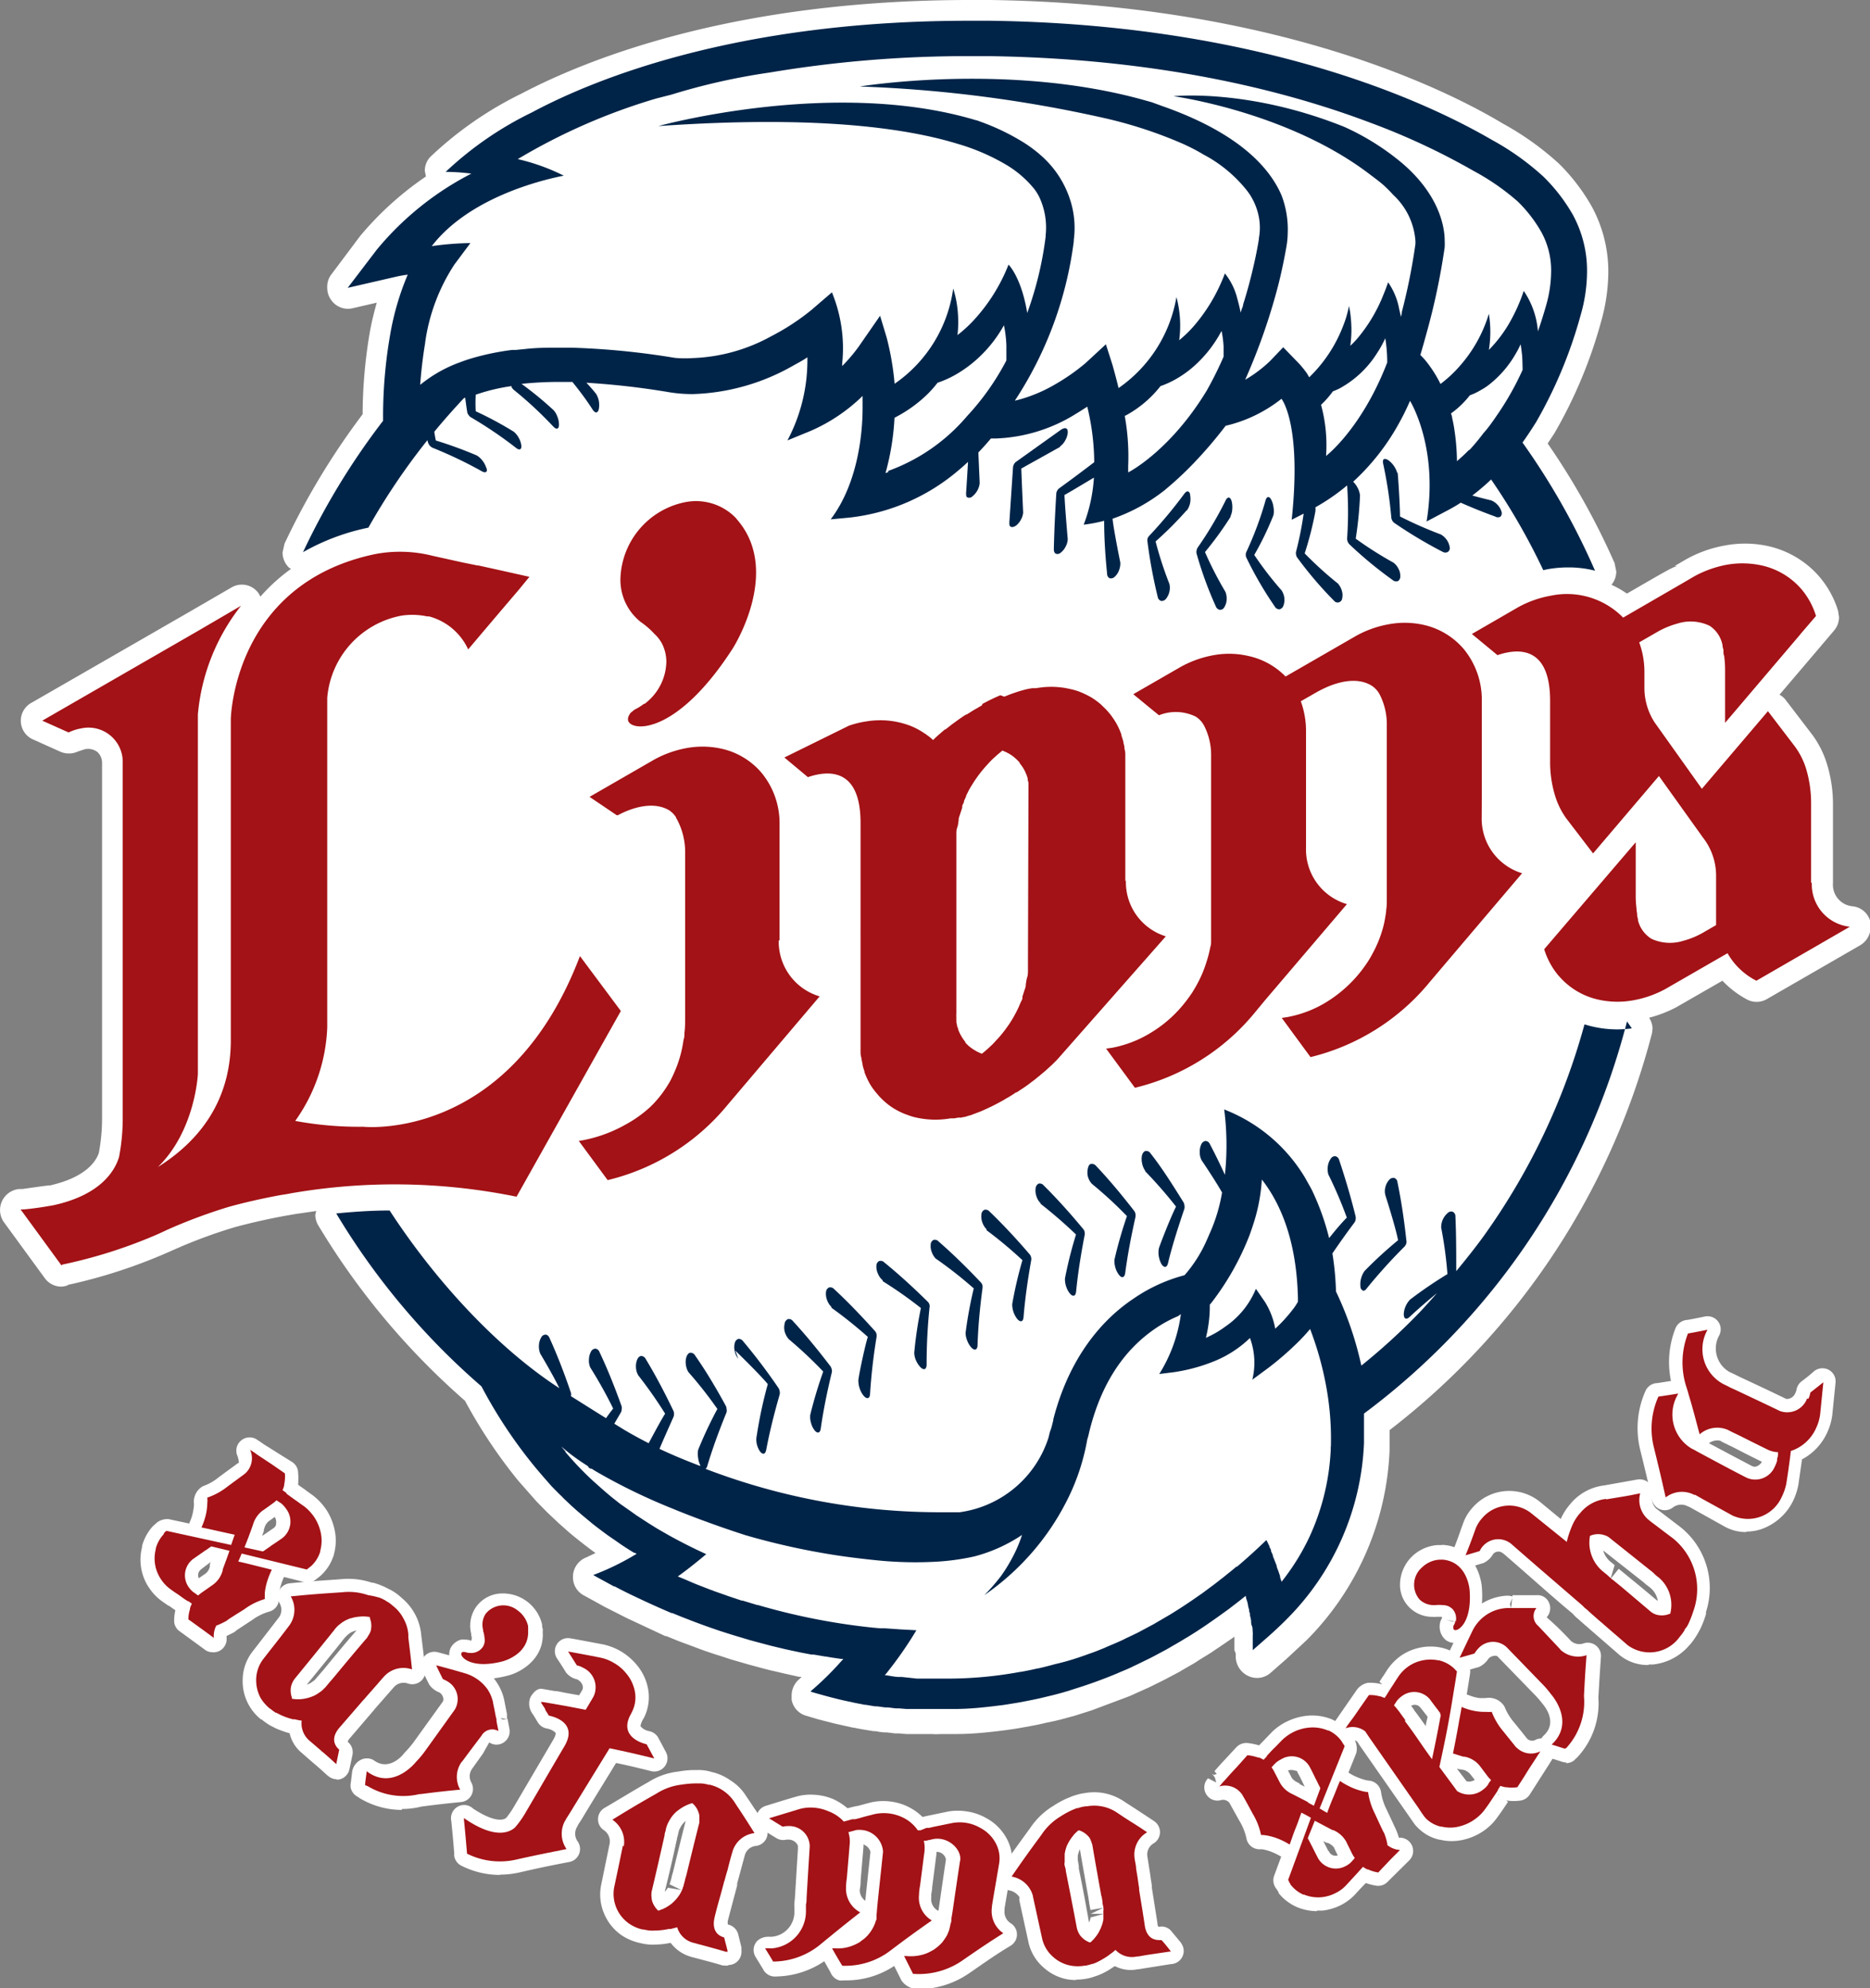 <svg xmlns="http://www.w3.org/2000/svg" viewBox="0 0 182.86 194.42"><rect x="0" y="0" width="182.86" height="194.42" fill="#808080" stroke="none"/><g id="레이어_2"><g id="레이어_1-2"><path d="M168.29,95.17l.06.08s-.08-.1-.06-.08" style="fill:#fff;fill-rule:evenodd"></path><path d="M182.82,90.17Zm-91.2,79.3Zm-.78,0h0Zm30-7.76v.13l0,.28a2.12,2.12,0,0,0,1.26,1.8,2,2,0,0,0,2.13-.31l1.55-1.36,2-1.86a27.9,27.9,0,0,0,8.1-18.53s0-1.55,0-2a71.66,71.66,0,0,0,25.66-38.81l.06-.46a2.08,2.08,0,0,0-.34-1.06,12.43,12.43,0,0,0,2.61-1l4.56-2.62a9.36,9.36,0,0,0,2.34,1.8,2,2,0,0,0,2,0l9.15-5.28a2.07,2.07,0,0,0,1-1.77l0-.42a2,2,0,0,0-1.77-1.61,2.11,2.11,0,0,1-1.91-2.26v-.2c0-1.09,0-6.46,0-6.46v-1a13.37,13.37,0,0,0-.59-4,9.46,9.46,0,0,0-1.4-2.81s-2.66-3.48-2.66-3.48a1.82,1.82,0,0,0-.58-.48l3.76-4.42,1.57-1.85a2,2,0,0,0,.49-1.32l-.09-.61a9.33,9.33,0,0,0-1.77-3.27l-.18-.21a9.32,9.32,0,0,0-4.79-2.83,10.48,10.48,0,0,0-4.29-.09,12.11,12.11,0,0,0-3.78,1.33l-1.22.71a.36.36,0,0,1,.29,0c-.33,0-1.27.57-4.91,2.67a9.68,9.68,0,0,0-1.51-.86h0a2.06,2.06,0,0,0,.47-1.31l-.17-.82a70.67,70.67,0,0,0-6.54-11.69l.66-1a45.85,45.85,0,0,0,4.56-10.9,18.1,18.1,0,0,0,.71-4.83,13.28,13.28,0,0,0-1.61-6.43,19.13,19.13,0,0,0-3.2-4.19,28.23,28.23,0,0,0-5.51-3.94C140.94,8.47,124.19.39,96.84,0l-2,0C71.82,0,57.51,5.73,51,9.15a35.65,35.65,0,0,0-8.94,6.21,2,2,0,0,0-.52,1.34s.06.32.11.56a31.18,31.18,0,0,0-6.44,5.83l-2.87,3.83A2,2,0,0,0,32,28.15a2,2,0,0,0,.33,1.11,2,2,0,0,0,2.17.88l2.34-.54c-.26.94-.5,1.88-.68,2.91a48.27,48.27,0,0,0-.7,8,71.75,71.75,0,0,0-7.64,12.66l-.19.86a2.05,2.05,0,0,0,.66,1.51l.17.09a18,18,0,0,0-3,2.72,1.86,1.86,0,0,0-.25-.43,2,2,0,0,0-2.59-.46l-4.26,2.47L3.11,68.71a2,2,0,0,0,.18,3.63L5.87,73.5a2.09,2.09,0,0,0,1.73,0l.66-.22a1.5,1.5,0,0,1,1.26.26,1.43,1.43,0,0,1,.46,1.1v34.54a18.38,18.38,0,0,1-.31,3.55c-.27.84-1.28,2.43-4.88,3.22a.45.45,0,0,1,.28,0c-.13-.06-.13-.06-2.88.33l-.3,0a2.06,2.06,0,0,0-1.51,3.24l4,5.48a2,2,0,0,0,1.36.81,1.76,1.76,0,0,0,.94-.14l-.11,0a51.58,51.58,0,0,0,9.77-3.16l1-.44A49.27,49.27,0,0,1,23,120c1.53-.41,3.15-.78,4.83-1.09l1.1-.19,2-.29a1.8,1.8,0,0,0-.1.4,2.05,2.05,0,0,0,.29,1,71.67,71.67,0,0,0,14.35,17.16,49.46,49.46,0,0,0,5.17,7.77l1.8,2.05,1.08,1.1.18.17s.92.87.92.87l.32.28.72.64.37.31.7.56.42.33.67.51.41.3-.89.42a2.06,2.06,0,0,0-1.31,1.76v.15a2,2,0,0,0,1,1.78l1.17.64.92.51,2.17,1.1L65.05,160l.1,0,1.13.46.34.13,1.85.69.55.2.87.29,1,.32.58.19,1.52.44.35.1,1.41.38.47.12,1.73.4,1.21.27.23,0-.24.23a2.09,2.09,0,0,0-.74,1.6l0,.41a2,2,0,0,0,1.41,1.56l1.18.35,1.68.43.4.09,1.17.26,1.08.2,1.09.18.22,0h0a5.28,5.28,0,0,0,.84.12l.24,0,.81.1.37,0,.72.06.29,0,.76,0,.44,0,.4,0,.71,0s0,0-.08,0a5.59,5.59,0,0,0,.86,0h.3l1.27,0c1.47,0,3-.16,4.47-.34l.45-.06.81-.12.7-.12.83-.15.67-.13.76-.17h-.11c.19,0,.46-.08,1-.19l.61-.15,1.43-.39,1.57-.5,3.54-1.33.21-.08,1.46-.66.3-.13,1.4-.69.33-.17,1.34-.71.3-.18,1.16-.67.16-.1a2,2,0,0,0,.22-.15s0,0,0,0l1.23-.76.46-.31,1.15-.78.51-.35.18-.13,0,.19s0,.33,0,.33l0,.45,0,.35a0,0,0,0,1,0,0Z" style="fill:#fff;fill-rule:evenodd"></path><path d="M168.11,94.75a.41.41,0,0,0-.24.4.45.45,0,0,0,0,.16l.08.12h0a0,0,0,0,1,0,0l0,0h0c0,.06.11.06.16.08a.3.3,0,0,0,.23.07c.13,0,.25,0,.31-.12a.32.32,0,0,0,.06-.16.3.3,0,0,0,0-.12l0-.06a.4.4,0,0,0-.07-.21l0-.06v0a.37.37,0,0,0-.5-.17" style="fill:#fff;fill-rule:evenodd"></path><path d="M136.62,46.22v0a2.33,2.33,0,0,0-.87-1.22c-.19-.12-.34-.15-.43-.09s-.11.21-.07.42a42.17,42.17,0,0,1,.8,5.29.76.76,0,0,0,.1.3.67.67,0,0,0,.21.23,44.24,44.24,0,0,0,4.72,2.82.52.52,0,0,0,.51,0,.46.46,0,0,0,.17-.48,1.78,1.78,0,0,0-.86-1.22l0,0a39.87,39.87,0,0,1-4-1.76c0-1.26-.21-4.26-.23-4.25" style="fill:#002448;fill-rule:evenodd"></path><path d="M124.53,50.37a2.09,2.09,0,0,0,0-.76,2.17,2.17,0,0,0-.21-.72c-.1-.2-.21-.29-.31-.28h0c-.11,0-.2.13-.26.34a33.55,33.55,0,0,1-1.86,5,.59.59,0,0,0-.07.31.58.58,0,0,0,.07.3,35.87,35.87,0,0,0,2.77,4.76.51.51,0,0,0,.45.27.53.53,0,0,0,.39-.36,1.58,1.58,0,0,0,.09-.76,1.76,1.76,0,0,0-.26-.72l0,0a33.25,33.25,0,0,1-2.68-3.48,30,30,0,0,0,1.85-3.82" style="fill:#002448;fill-rule:evenodd"></path><path d="M120.33,50.48a1.87,1.87,0,0,0,.17-.73,2.29,2.29,0,0,0-.07-.76c-.07-.21-.17-.33-.27-.33h0c-.1,0-.22.08-.31.28a35.71,35.71,0,0,1-2.72,4.59.82.82,0,0,0-.12.3.64.64,0,0,0,0,.31,36.37,36.37,0,0,0,1.88,5.16.52.52,0,0,0,.4.34.47.47,0,0,0,.44-.27,1.57,1.57,0,0,0,.22-.73,1.84,1.84,0,0,0-.12-.76l0,0a35.08,35.08,0,0,1-2-3.89,33.54,33.54,0,0,0,2.5-3.44" style="fill:#002448;fill-rule:evenodd"></path><path d="M116.09,49.88l0,0a2,2,0,0,0,.29-.7,2.19,2.19,0,0,0,0-.75c0-.22-.12-.35-.22-.37s-.23.06-.36.24a45,45,0,0,1-3.43,4.11.72.72,0,0,0-.16.27.94.94,0,0,0,0,.32,48.5,48.5,0,0,0,1,5.38.5.5,0,0,0,.33.39.54.54,0,0,0,.48-.21,1.71,1.71,0,0,0,.33-.69,1.67,1.67,0,0,0,0-.77v0a36.1,36.1,0,0,1-1.35-4.15,34.76,34.76,0,0,0,3-3" style="fill:#002448;fill-rule:evenodd"></path><path d="M103.68,43.64a1.66,1.66,0,0,0,.49-.58,1.86,1.86,0,0,0,.24-.72c0-.23,0-.38-.16-.44h0c-.11-.07-.27,0-.45.09l-4.44,3.17a.65.65,0,0,0-.2.23.76.76,0,0,0-.1.3l-.36,5.39c0,.23,0,.38.16.44s.28,0,.47-.1a1.78,1.78,0,0,0,.49-.58,1.69,1.69,0,0,0,.23-.72v0s-.14-3.07-.18-4.3l3.78-2.11" style="fill:#002448;fill-rule:evenodd"></path><path d="M127.63,115.32l.06.1-.06-.1m2.5,26.13a2.17,2.17,0,0,0,0,.26,22.83,22.83,0,0,1-2.06,8.54,22,22,0,0,1-1.11,2.08,22.83,22.83,0,0,1-1.64,2.36s0,0,0,0l-.15-.45a.45.45,0,0,0,0-.11l-.18-.53-.06-.14-.09-.26,0-.08a1.22,1.22,0,0,0-.07-.17,2.33,2.33,0,0,0-.11-.28l-.06-.17-.13-.31a.42.42,0,0,1,0-.1l-.18-.39,0-.07c0-.11-.09-.21-.14-.31a.25.25,0,0,1,0-.07l-.15-.31s0,0,0,0h0a3.41,3.41,0,0,0-.17-.33.6.6,0,0,1-.08.08c-.91.88-1.84,1.72-2.78,2.52l-.07,0q-.42.36-.84.69l-.33.27-.59.46-.32.25-1.25.93-.26.18c-.43.3-.86.6-1.3.89l-.18.12c-.47.31-.93.6-1.4.89l0,0-1.44.84-.13.08-1.42.76-.19.1c-.48.24-1,.47-1.43.69l-.19.09c-.48.22-1,.43-1.46.63l-.15.07c-.51.21-1,.41-1.54.59l0,0c-1.08.4-2.18.75-3.29,1h0q-.83.23-1.65.42h-.06c-.55.13-1.1.24-1.65.34h-.06a38.85,38.85,0,0,1-7.16.66c-.5,0-1,0-1.49,0l-.68,0-.77,0L88.19,164l-.25,0c-.42,0-.83-.1-1.25-.16l-.17,0c.19-.23.37-.46.53-.67a37,37,0,0,0,2.56-3.74l-1.51-.08-1.58-.11-.44,0-.69-.06a63.36,63.36,0,0,1-11.29-2.22l-.07,0-1.38-.42-.1,0-1.4-.47-.16-.06-1.17-.41a2.08,2.08,0,0,0-.32-.12l-1.31-.51h0c-.53-.21-1-.43-1.57-.66l-.34-.14h0c.91-.65,1.65-1.25,2.2-1.7l.58-.48q-1.9-.87-3.63-1.83l-1.15-.66-.61-.38-.29-.18-.75-.49-.37-.24-.62-.44c-.33-.23-.65-.46-1-.7l-.25-.2-.52-.41c-.6-.49-1.17-1-1.74-1.51s-1.16-1.1-1.71-1.68c-.38-.41-.76-.83-1.13-1.27l0-.06a5.71,5.71,0,0,1-.39-.47h0a16.27,16.27,0,0,0,1.33,1.06c.26.19.53.38.81.56l.46.3a.37.37,0,0,0,.27.24l.08,0,.38.24a58.05,58.05,0,0,0,7.57,3.68l.41.17c3.08,1.24,5.72,2.1,6.64,2.4a69.94,69.94,0,0,0,9.06,2c1.29.19,2.61.35,3.92.48h0a37.22,37.22,0,0,0,5.66.13,22.8,22.8,0,0,0,3.79-.52,15.32,15.32,0,0,0,4.66-2.1,13.44,13.44,0,0,1-1,2.32c-.21.39-.43.76-.65,1.1-.12.19-.25.37-.37.55A18.68,18.68,0,0,1,96.25,156a25.15,25.15,0,0,0,3.76-3.18l.66-.71A24.67,24.67,0,0,0,104.2,147a21.23,21.23,0,0,0,2.12-6.23,5.84,5.84,0,0,0,.17-.64c1.37-5.69,4.13-8.6,6.49-10.21a12.85,12.85,0,0,1,2.22-1.21l.26-.19a.62.62,0,0,1,0,.09,14.66,14.66,0,0,1-2.1,5.76l1.45-.18a17,17,0,0,0,3.75-1,10.94,10.94,0,0,0,3.67-2.34,7,7,0,0,1,.23,4.08l1.61-1.19a29.73,29.73,0,0,0,2.72-2.35,18,18,0,0,0,1.32-1.42,31.6,31.6,0,0,1,1.68,6.23,28.21,28.21,0,0,1,.35,5.31m-12.22-10.67c.09-.39.17-.75.22-1.1a12.11,12.11,0,0,0,.16-2.15l.14-.16a26.47,26.47,0,0,0,3.73-6.59c.18-.48.35-1,.5-1.48a17.35,17.35,0,0,0,.72-4c.08.09.15.19.22.28,1.58,2.14,3.18,5.63,3.31,11.3v.36a5.55,5.55,0,0,1-.33.53,14.69,14.69,0,0,1-1.89,2.11,7.44,7.44,0,0,0-1-2.61l-.89-1.29a8.26,8.26,0,0,1-3,3.7,9.61,9.61,0,0,1-1.84,1.07h0m41.6-30.24a11.11,11.11,0,0,1-1.4.1,10.68,10.68,0,0,1-2.49-.29c-.26-.06-.5-.13-.74-.2A64.79,64.79,0,0,1,145,121c-.73,1-1.67,2.19-2.6,3.31,0-1.75,0-3.55-.08-5.35a.49.49,0,0,0-.25-.45h0a.48.48,0,0,0-.52.13,1.81,1.81,0,0,0-.62,1.43v0a40,40,0,0,1,.61,4.53,41.57,41.57,0,0,0-3.65,2.49l0,0a2.17,2.17,0,0,0-.44.66,2.09,2.09,0,0,0-.18.76c0,.24.06.38.16.43s.26,0,.43-.17c.86-.8,1.74-1.56,2.65-2.3-.76.87-1.39,1.55-1.69,1.87a61.12,61.12,0,0,1-5.7,5.21,33.29,33.29,0,0,0-2.48-7.25,27.84,27.84,0,0,0-.35-3.72c.68-1,1.39-2,2.14-3a.69.69,0,0,0,.13-.3.88.88,0,0,0,0-.32c-.45-1.83-1-3.7-1.61-5.52a.51.51,0,0,0-.37-.37h0a.5.5,0,0,0-.46.26,1.65,1.65,0,0,0-.28.75,1.85,1.85,0,0,0,.06.79l0,0a40.63,40.63,0,0,1,1.8,4.21c-.44.43-1.13,1.24-1.73,2a24.49,24.49,0,0,0-1.67-4.67c-.11-.23-.66-1.18-.65-1.18a15.91,15.91,0,0,0-7.74-6.65l-.2-.09a27.58,27.58,0,0,1,.07,6.4c-.46-1-.94-2-1.47-3a.5.5,0,0,0-.41-.31h0a.54.54,0,0,0-.43.33,1.67,1.67,0,0,0-.15.79,1.62,1.62,0,0,0,.18.77l0,0s1.26,1.85,2,3.15a16.21,16.21,0,0,1-1,3.52c.4-.93-.49,1.15-.58,1.33a13.2,13.2,0,0,1-2.09,3.24,15.89,15.89,0,0,0-5,2.3c-3,2-6.25,5.66-7.83,11.79v0a.73.73,0,0,0,0,.08l-.12.48h0v0a4,4,0,0,1-.2.63s-.07.26-.14.57a10.64,10.64,0,0,1-8.7,7.33l-1.44,0A64,64,0,0,1,69,143.65a.6.6,0,0,0,.17-.31c.53-1.76,1.16-3.47,1.88-5.23a.78.78,0,0,0,0-.32.71.71,0,0,0-.08-.31c-.9-1.65-1.88-3.32-3-4.92a.51.51,0,0,0-.45-.27h0c-.15,0-.29.14-.38.37a1.61,1.61,0,0,0-.07.8,1.72,1.72,0,0,0,.26.74l0,0a40.61,40.61,0,0,1,2.82,3.59,39.84,39.84,0,0,0-1.88,4l0,0a2.06,2.06,0,0,0,0,.79,2.12,2.12,0,0,0,.23.76l0,0-.11,0c-.51-.21-2-.75-3.9-1.65.42-1,.87-2,1.35-3.08a.79.79,0,0,0,.07-.32.76.76,0,0,0-.06-.32c-.81-1.69-1.71-3.42-2.71-5.07a.5.5,0,0,0-.43-.29h0c-.16,0-.3.13-.4.35a1.71,1.71,0,0,0-.12.79,1.66,1.66,0,0,0,.23.76l0,0a43.68,43.68,0,0,1,2.62,3.74c-.42.66-1.13,2-1.61,2.89-.78-.4-1.62-.85-2.47-1.36l-.89-.55.62-1.06a.63.63,0,0,0,.1-.3.87.87,0,0,0,0-.33c-.63-1.76-1.34-3.57-2.17-5.32a.49.49,0,0,0-.4-.33h0a.53.53,0,0,0-.44.31,1.73,1.73,0,0,0-.19.78,1.61,1.61,0,0,0,.14.77l0,0a43.23,43.23,0,0,1,2.23,4c-.19.24-.44.57-.7.94-1.15-.71-2.55-1.6-3.43-2.15,0,0,0,0,0,0a.69.69,0,0,0,0-.33c-.6-1.77-1.29-3.59-2.09-5.35-.09-.22-.24-.34-.39-.34h0a.49.49,0,0,0-.44.3,1.61,1.61,0,0,0-.21.78,1.81,1.81,0,0,0,.13.78l0,0s1.2,2,1.87,3.38c-6.16-4-12.19-10.6-16.6-17.38-1.83,0-3.58.13-5.22.29a69.72,69.72,0,0,0,14.2,16.91,46.74,46.74,0,0,0,5.14,7.77c.55.67,1.13,1.33,1.72,2,.34.35.68.7,1,1l.19.2.85.8a3.85,3.85,0,0,1,.3.27l.69.59.35.29.66.55.4.31.65.49.45.33.63.43.6.42.36.24c.31.2.62.4.94.59l.08,0,.16.1,0,0-.12.07a25.12,25.12,0,0,1-4.12,2c.45.26.91.5,1.36.75l.68.37.07,0c.68.36,1.35.7,2,1h0l0,0c1.17.56,2.34,1.09,3.54,1.6,0,0,.05,0,.08,0l1.11.45.32.12c.6.24,1.2.46,1.8.68l.54.19.84.29.81.26.71.22,1.47.44.48.13,1.23.33.47.12c.55.13,1.1.27,1.66.39l1.18.25,1,.19.22,0,1.11.19h.07c.37.07.76.13,1.13.18l.32.05a2.06,2.06,0,0,0,.26,0l-.27.3a29.18,29.18,0,0,1-2.91,2.85l0,.06c.38.12.76.22,1.15.33s1.07.29,1.61.42l.38.09.23.05.88.19h0l1,.2h.11l.9.15.21,0,.81.11.28,0,.73.09.34,0,.69.06.38,0,.64,0,.42,0,.63,0h1.53l1.14,0c1.43,0,2.86-.15,4.27-.33l.43-.05.88-.14.56-.09.8-.15.66-.13.71-.15.79-.19.58-.14c.46-.12.92-.24,1.37-.38h0l1.47-.47c1.15-.38,2.28-.8,3.4-1.27l.18-.08c.47-.2,1-.41,1.42-.63l.28-.13,1.35-.66.31-.16,1.29-.69.29-.17,1.12-.65.36-.22c.4-.23.79-.48,1.18-.73l.44-.29c.38-.25.75-.51,1.11-.76l.47-.33,1.07-.77.61-.47.39-.3.68-.54c0,.22.11.44.17.67a1.74,1.74,0,0,0,.05.22c0,.16.07.31.1.47s0,.2.06.3,0,.29.08.43l.06.34c0,.17,0,.34.08.52s.06.4.08.61,0,.24,0,.36,0,.31,0,.47l0,.35,0,.5a.19.19,0,0,1,0,.08l1.55-1.36,0,0c.64-.57,1.25-1.14,1.82-1.72a25.86,25.86,0,0,0,7.51-17.19c0-1,0-1.94,0-2.87a69.28,69.28,0,0,0,25.72-38.35m-77.8,28,0,0a43.34,43.34,0,0,1,3.56,2.85c-.37,1.22-1,4.32-.92,4.33v0a2.24,2.24,0,0,0,.15.78,2.13,2.13,0,0,0,.39.68c.16.17.3.23.41.19s.18-.18.19-.41a55.54,55.54,0,0,1,.63-5.52,1,1,0,0,0,0-.33.73.73,0,0,0-.15-.29c-1.25-1.39-2.59-2.8-4-4.11a.51.51,0,0,0-.5-.15h0a.54.54,0,0,0-.29.45,1.7,1.7,0,0,0,.11.79,1.76,1.76,0,0,0,.43.67m5-2.53,0,0a40.48,40.48,0,0,1,3.74,2.63,40,40,0,0,0-.65,4.37v0a2,2,0,0,0,.18.77,2.37,2.37,0,0,0,.44.66c.17.16.32.21.42.16s.17-.2.17-.43a54.81,54.81,0,0,1,.28-5.54.74.74,0,0,0,0-.32.63.63,0,0,0-.16-.28c-1.34-1.32-2.77-2.64-4.27-3.86a.48.48,0,0,0-.5-.12h0a.52.52,0,0,0-.26.47,1.61,1.61,0,0,0,.16.78,1.64,1.64,0,0,0,.47.64m-14.43,6.86,0,0s2.35,2.27,3.18,3.28A42.56,42.56,0,0,0,74,140.4v0a1.79,1.79,0,0,0,0,.79,2.11,2.11,0,0,0,.3.73q.21.28.39.24c.1,0,.19-.16.24-.39.34-1.81.79-3.58,1.31-5.39a.72.72,0,0,0,0-.33.75.75,0,0,0-.11-.3,57,57,0,0,0-3.47-4.59.51.51,0,0,0-.47-.22.53.53,0,0,0-.34.42,1.52,1.52,0,0,0,0,.79,1.61,1.61,0,0,0,.34.72M77.17,131l0,0a41.39,41.39,0,0,1,3.33,3.13,43.52,43.52,0,0,0-1.27,4.24v0a2,2,0,0,0,.08.79,1.88,1.88,0,0,0,.34.71c.14.18.28.25.39.22s.19-.16.22-.4c.26-1.82.63-3.61,1.07-5.44a.62.62,0,0,0,0-.33.82.82,0,0,0-.12-.3c-1.14-1.49-2.36-3-3.67-4.42a.49.49,0,0,0-.48-.2.53.53,0,0,0-.33.43,1.65,1.65,0,0,0,0,.79,1.92,1.92,0,0,0,.37.71m19.37-10.62,0,0a41.16,41.16,0,0,1,3.51,2.93,39.75,39.75,0,0,0-1,4.3v0a2.34,2.34,0,0,0,.51,1.47c.15.17.3.23.41.19s.17-.18.19-.41c.15-1.83.41-3.64.74-5.5a.76.76,0,0,0,0-.33.71.71,0,0,0-.14-.29c-1.22-1.42-2.54-2.86-3.93-4.19a.51.51,0,0,0-.49-.17h0a.52.52,0,0,0-.3.45,1.68,1.68,0,0,0,.09.79,1.87,1.87,0,0,0,.42.68m36.76,6c.11,0,.25,0,.4-.22a53,53,0,0,1,3.72-4.12,1,1,0,0,0,.16-.29.74.74,0,0,0,0-.32c-.2-1.86-.48-3.79-.87-5.68a.49.49,0,0,0-.32-.41h0c-.15,0-.32,0-.49.2a1.61,1.61,0,0,0-.37.71,1.53,1.53,0,0,0,0,.79v0s1,3.11,1.24,4.4a40.56,40.56,0,0,0-3.27,3l0,0a2.18,2.18,0,0,0-.34.72,2.14,2.14,0,0,0-.07.78c0,.23.11.36.22.39M112,114.56l0,0a43.59,43.59,0,0,1,3,3.44c-.58,1.14-1.71,4.08-1.68,4.1v0a2.1,2.1,0,0,0,0,.79,2.38,2.38,0,0,0,.26.74c.13.2.26.28.38.26s.21-.15.26-.38c.43-1.78,1-3.53,1.6-5.31a.87.87,0,0,0,0-.33.76.76,0,0,0-.1-.31c-1-1.59-2-3.22-3.21-4.76a.49.49,0,0,0-.46-.24c-.15,0-.29.16-.37.39a1.79,1.79,0,0,0,0,.8,1.89,1.89,0,0,0,.3.74m-5.14,1.34,0,0a40.08,40.08,0,0,1,3.36,3.1,42,42,0,0,0-1.22,4.25v0a2.23,2.23,0,0,0,.09.79,2,2,0,0,0,.35.7c.14.19.28.26.39.22s.19-.17.22-.4c.24-1.82.59-3.62,1-5.46a.91.91,0,0,0,0-.33.71.71,0,0,0-.13-.29c-1.15-1.48-2.4-3-3.72-4.39a.52.52,0,0,0-.49-.19c-.15,0-.26.19-.31.44a1.66,1.66,0,0,0,0,.79,1.69,1.69,0,0,0,.38.7m-15.32,7.28,0,0A40.73,40.73,0,0,1,95.22,126a40.66,40.66,0,0,0-.8,4.35v0a2.07,2.07,0,0,0,.17.78,2.11,2.11,0,0,0,.41.67c.16.16.31.22.41.17s.18-.18.18-.42c.06-1.83.23-3.65.48-5.53a1.35,1.35,0,0,0,0-.33.76.76,0,0,0-.16-.28c-1.29-1.36-2.67-2.73-4.13-4a.49.49,0,0,0-.5-.15.52.52,0,0,0-.27.46,1.59,1.59,0,0,0,.13.79,1.65,1.65,0,0,0,.45.66m10.17-5.44,0,0a45.72,45.72,0,0,1,3.46,3,40,40,0,0,0-1.08,4.29v0a2.2,2.2,0,0,0,.11.78,2.11,2.11,0,0,0,.37.7c.15.18.29.24.4.21s.19-.18.21-.42c.18-1.82.47-3.63.83-5.49a.72.72,0,0,0,0-.32.61.61,0,0,0-.14-.29c-1.19-1.44-2.49-2.9-3.86-4.26a.5.5,0,0,0-.49-.18h0a.56.56,0,0,0-.3.45,1.68,1.68,0,0,0,.08.79,1.59,1.59,0,0,0,.41.68" style="fill:#002448;fill-rule:evenodd"></path><path d="M86.87,46.16l-.28.11a24.85,24.85,0,0,0,.88-5.41l.44-.24a13.15,13.15,0,0,0,2.71-2,10.53,10.53,0,0,0,1.06-1.19l.23-.08a9.56,9.56,0,0,0,1.55-.72,12,12,0,0,0,2.41-1.82,12.69,12.69,0,0,0,2.3-3,11.44,11.44,0,0,1,.24,2c0,.49,0,1,0,1.44a24.84,24.84,0,0,1-3.84,5.44,18.24,18.24,0,0,1-7.73,5.37m23.48.06,0,0a.07.07,0,0,0,0-.05c0-.13,0-.26,0-.4v-.07a22.22,22.22,0,0,0-.34-4.95l.07,0a10.93,10.93,0,0,0,3.43-2.89,9,9,0,0,0,1.41-.63,10.51,10.51,0,0,0,2.22-1.65,12.19,12.19,0,0,0,2.34-3.12,10.23,10.23,0,0,1,.2,1.52v0c0,.33,0,.66,0,1A34.94,34.94,0,0,1,118,38.2c-3.41,5.62-7.24,7.78-7.68,8m25.35-10.8c-2.5,6.52-6,9.19-6,9.19a15,15,0,0,0-.49-5,9.38,9.38,0,0,0,1.16-1.32,7,7,0,0,0,.68-.3,9.93,9.93,0,0,0,3.67-3.49l.08-.12a10.48,10.48,0,0,0,.69-1.28,14.36,14.36,0,0,1,.19,2.26.37.37,0,0,1,0,.11m8,8.55c-.21.21-.42.42-.64.62s-.54.48-.54.48a21.4,21.4,0,0,0-.22-2.86,13.65,13.65,0,0,0-.25-1.37c0-.15-.07-.29-.11-.44h0a8.9,8.9,0,0,0,1.84-1.77,6.2,6.2,0,0,0,1.07-.51,6.56,6.56,0,0,0,.68-.43,10.39,10.39,0,0,0,2.8-3.24,6.58,6.58,0,0,0,.41-.81c.06.3.1.65.14,1s.05,1,.06,1.5a28,28,0,0,1-2.29,4.12c-.53.78-1,1.48-1.54,2.07A19.77,19.77,0,0,1,143.7,44M41.58,33.46a18.58,18.58,0,0,1,2.86-7.6L46,23.77a30.2,30.2,0,0,0-3.78.3c3.63-4.72,10.66-6.45,12.91-6.89a20,20,0,0,0-4.5-1.62A58.77,58.77,0,0,1,64.15,9.64l.23-.06,1.29-.33A62.53,62.53,0,0,1,75.22,7.1h0a116.85,116.85,0,0,1,19.7-1.61l1.84,0C113,5.73,125.33,8.72,134,12a67.45,67.45,0,0,1,10.09,4.71,23.21,23.21,0,0,1,4.33,3,13.45,13.45,0,0,1,2.31,3,7.79,7.79,0,0,1,.95,3.84,12.41,12.41,0,0,1-.5,3.35c-.23.8-.49,1.65-.8,2.52,0,0,0-.07,0-.1A8.11,8.11,0,0,0,149,28.45a17,17,0,0,1-1.2,2.77,13.07,13.07,0,0,1-2.21,3,11,11,0,0,0,0-3.53,13.64,13.64,0,0,1-2.84,5.1,12.36,12.36,0,0,1-1.89,1.76,12.08,12.08,0,0,0-1.52-2.36c-.15-.16-.29-.32-.45-.47.17-.57.38-1.3.61-2.15a66.18,66.18,0,0,0,1.77-8.39,6,6,0,0,0,0-.65c0-1.37-.55-4.5-4.18-7.59a24.39,24.39,0,0,0-5.63-3.53c-9.41-3.78-16.71-3-16.71-3s11.29,1.52,19.34,7.75c.42.31.81.61,1.15.9a12.81,12.81,0,0,1,1,1h0a6.8,6.8,0,0,1,2.17,4.51c0,.1,0,.18,0,.22h0v.07a58.8,58.8,0,0,1-1.33,6.65l0,.11h0l-.09.37h0c-.05-.26-.11-.49-.16-.72a6.72,6.72,0,0,0-1.09-2.66l-.24.66c-.09.24-.19.47-.28.7a15.36,15.36,0,0,1-2.38,4,8.68,8.68,0,0,1-.8.85,11.92,11.92,0,0,0,.11-1.4,12.88,12.88,0,0,0-.13-1.92c-.06-.36-.11-.57-.11-.57a10.27,10.27,0,0,1-.55,1.89,13.89,13.89,0,0,1-3.34,5.08c-.08-.15-.16-.29-.25-.43a9.44,9.44,0,0,0-1-1.18l-1.29-1.33-1.28,1.34h0a12.93,12.93,0,0,1-2.44,1.84,59.5,59.5,0,0,0,3.3-9.51q.43-1.75.75-3.6a8.24,8.24,0,0,0,.11-1.2,9.37,9.37,0,0,0-.59-3.69,9,9,0,0,0-.63-1.23c-1.57-2.59-4.8-5.34-11-7.52L112.63,10l-.82-.23-.55-.15C98.09,6.14,84.08,8.46,84.08,8.46A129,129,0,0,1,108,11.55a42.8,42.8,0,0,1,7.75,2.55h0c.69.32,1.34.65,1.91,1A13.37,13.37,0,0,1,122,18.72l.12.17a3.87,3.87,0,0,1,.24.37l0,0,.17.31a6.18,6.18,0,0,1,.57,1.66,5.69,5.69,0,0,1,0,2.08l0-.13h0l0,.11v.11c-.15.92-.33,1.81-.54,2.7-.29,1.27-.63,2.51-1,3.68h0c0,.17-.1.34-.16.52a2.76,2.76,0,0,1-.08.27,0,0,0,0,0,0,0v0c-.1-.5-.21-.94-.32-1.33a6.41,6.41,0,0,0-1.22-2.5c-.12.32-.24.61-.37.9a16.79,16.79,0,0,1-2.7,4.28,11.76,11.76,0,0,1-1.4,1.35,10.82,10.82,0,0,0-.27-4.22,13.6,13.6,0,0,1-5.66,8.9c-.2-.85-.42-1.63-.6-2.28l-.64-2-2,1.85,0,0a20.39,20.39,0,0,1-3.05,2.12A14.69,14.69,0,0,1,99.94,39l-.43.12-.27.06A36.82,36.82,0,0,0,105,23.61l0-.14a8.91,8.91,0,0,0-.26-3.62,9.72,9.72,0,0,0-2.51-4.24,11.7,11.7,0,0,0-1.16-1,12.63,12.63,0,0,0-1.14-.78,22.34,22.34,0,0,0-4-1.91h0l-.35-.13h0l-.2-.05c-13.89-4.15-31,.59-31,.59,4-.28,7.55-.4,10.75-.4,8.57,0,14.5.9,18.56,2.15a20.63,20.63,0,0,1,4.78,2.08,10.32,10.32,0,0,1,2.65,2.3,4.66,4.66,0,0,1,.52.84,7,7,0,0,1,.61,3.71l0,.13a34.12,34.12,0,0,1-1.81,7.49.17.17,0,0,0,0-.07c-.58-3.48-1.82-4.68-1.82-4.68a17.41,17.41,0,0,1-3.35,5.38,13.13,13.13,0,0,1-1.64,1.51,11.44,11.44,0,0,0,0-2.55,9.81,9.81,0,0,0-.42-2,13.54,13.54,0,0,1-5.73,9.31A27.34,27.34,0,0,0,86.7,33l-.64-2.12-2.08,3v0a15.43,15.43,0,0,1-1.63,1.92,1.49,1.49,0,0,0,0-.21,14.36,14.36,0,0,0-1-7l-2,1.72,0,0a22.49,22.49,0,0,1-3.93,2.57,17.1,17.1,0,0,1-7.7,2.14A11.32,11.32,0,0,1,66,35a75.59,75.59,0,0,0-10.15-1H54.72c-1.11,0-2.23,0-3.35.13l-.91.09-.36,0a24.85,24.85,0,0,0-3.69.74c-.4.11-.8.24-1.19.38l-.61.23a13.29,13.29,0,0,0-3.44,2l-.08.06a.22.22,0,0,0,0-.08l.06-.68c.09-1,.23-2.17.42-3.3M36,51.64a64.43,64.43,0,0,1,5.8-8.6c0,.1.05.2.08.3a.92.92,0,0,0,.16.26,1,1,0,0,0,.26.19,41.69,41.69,0,0,1,4.82,2.3c.19.11.34.12.42.06s.11-.22,0-.43a2.2,2.2,0,0,0-.36-.67,2,2,0,0,0-.56-.51l0,0a40.44,40.44,0,0,0-4-1.46c-.05-.23-.11-.53-.15-.86.92-1.12,1.89-2.21,2.88-3.27l.14-.06c.06.48.13,1,.2,1.41a.51.51,0,0,0,.13.28.64.64,0,0,0,.21.22,40.64,40.64,0,0,1,4.43,3c.17.14.32.18.41.13s.14-.19.1-.41a1.9,1.9,0,0,0-.25-.71,1.93,1.93,0,0,0-.48-.59l0,0a34.79,34.79,0,0,0-3.72-2,13.58,13.58,0,0,1,0-1.62,18.29,18.29,0,0,1,3.5-.84.32.32,0,0,1,0,.09,1.35,1.35,0,0,0,.19.25,38.74,38.74,0,0,1,3.9,3.62c.15.16.29.22.39.19s.16-.16.16-.38a2.05,2.05,0,0,0-.14-.74,2,2,0,0,0-.37-.66l0,0A34.54,34.54,0,0,0,51,37.54a35.53,35.53,0,0,1,3.75-.19c.41,0,.81,0,1.22,0,.73.9,1.42,1.82,2,2.74.13.17.26.27.36.24s.19-.13.23-.35a2.13,2.13,0,0,0,0-.75,2,2,0,0,0-.27-.71l0,0a14.46,14.46,0,0,0-.95-1.09,76.62,76.62,0,0,1,8.11.93,14,14,0,0,0,2.31.18,21,21,0,0,0,9.83-2.8c.49-.27,1-.54,1.36-.8A16.72,16.72,0,0,1,77,43.07l2.27-.93a16.9,16.9,0,0,0,5.08-3.42s0,.27,0,.72c0,.09,0,.18,0,.26s0,.14,0,.22c0,2.26-.39,7.26-3.12,10.87l1.82-.17A19.76,19.76,0,0,0,93.72,46c.34-.28.65-.56.94-.83-.06,1-.12,2-.19,3.05,0,.22,0,.38.15.43a.43.43,0,0,0,.46-.1,1.89,1.89,0,0,0,.49-.58,1.77,1.77,0,0,0,.23-.72v0s-.07-1.64-.13-3c.51-.53.92-1,1.23-1.37h.54a15.83,15.83,0,0,0,7.77-2.41c.4-.24.77-.48,1.11-.7A23.55,23.55,0,0,1,107,45.2q-1.68,1.29-3.42,2.55a.69.69,0,0,0-.2.24.61.61,0,0,0-.09.3c-.11,1.79-.2,3.6-.24,5.42,0,.23.07.38.2.44a.45.45,0,0,0,.47-.1,1.66,1.66,0,0,0,.48-.59,1.63,1.63,0,0,0,.21-.74v0s-.27-3.08-.32-4.31c.7-.39,2-1.18,2.88-1.7a15.48,15.48,0,0,1-1,4.6,14,14,0,0,0,2-.38c0,1.7.11,3.42.29,5.18a.47.47,0,0,0,.25.44.53.53,0,0,0,.5-.15,1.62,1.62,0,0,0,.42-.64,1.84,1.84,0,0,0,.12-.75v0s-.63-3.08-.76-4.28a17.32,17.32,0,0,0,5.08-2.78,33.68,33.68,0,0,0,2.67-2.46,42.1,42.1,0,0,0,3.31-3.85A13.82,13.82,0,0,0,125.31,39s2,2.43,1,11.83l1.17-.6a33.81,33.81,0,0,1-.74,3.71.64.64,0,0,0,0,.31.59.59,0,0,0,.12.29,37,37,0,0,0,3.58,4.2.45.45,0,0,0,.81-.25,1.43,1.43,0,0,0-.05-.76,1.75,1.75,0,0,0-.38-.67l0,0a35.72,35.72,0,0,1-3.24-2.94A32.92,32.92,0,0,0,128.63,50v-.05a2,2,0,0,0,0-.34,19.94,19.94,0,0,0,3.1-2.14,37.21,37.21,0,0,1,0,5.17.72.72,0,0,0,.05.31.88.88,0,0,0,.16.27,39.44,39.44,0,0,0,4.25,3.51.51.51,0,0,0,.51.1.53.53,0,0,0,.23-.47,1.47,1.47,0,0,0-.18-.74,1.66,1.66,0,0,0-.48-.59l0,0a36.47,36.47,0,0,1-3.7-2.35,36.5,36.5,0,0,0,.42-4.23v0a2.12,2.12,0,0,0-.22-.72,2.31,2.31,0,0,0-.45-.62l0,0a22.31,22.31,0,0,0,4.51-5.77,23.16,23.16,0,0,0,1.05-2.14S140.7,43.72,139.5,51l1.89-1c.5-.26,1-.54,1.45-.84,1.1.49,2.23.94,3.38,1.36a.49.49,0,0,0,.51,0,.49.49,0,0,0,.09-.5,1.67,1.67,0,0,0-.39-.66,1.62,1.62,0,0,0-.63-.43l0,0s-.86-.2-1.83-.47a21.43,21.43,0,0,0,1.84-1.57,63.32,63.32,0,0,1,5.1,8.87l.41-.09a11.55,11.55,0,0,1,2-.18h.07a10.48,10.48,0,0,1,2.58.32,69.48,69.48,0,0,0-7.09-12.53c.48-.67.92-1.35,1.33-2a44.43,44.43,0,0,0,4.34-10.41,15.53,15.53,0,0,0,.64-4.27A11.42,11.42,0,0,0,153.8,21a17,17,0,0,0-2.88-3.73,25.65,25.65,0,0,0-5.07-3.61c-7.8-4.54-24.13-11.29-49-11.63H94.92C72.26,2,58.28,7.64,52,11h0a33.69,33.69,0,0,0-8.42,5.81,20.07,20.07,0,0,1,2.51.17,29.41,29.41,0,0,0-9.24,7.43L34,28.15l4.65-1.07a11.7,11.7,0,0,1,1.22-.22,26.42,26.42,0,0,0-1.74,6,46.43,46.43,0,0,0-.67,8v.29A69.79,69.79,0,0,0,29.63,54a21.76,21.76,0,0,1,6.4-2.4" style="fill:#002448;fill-rule:evenodd"></path><path d="M144.9,77.49V68.54a7.8,7.8,0,0,0-1.76-5.06,7.22,7.22,0,0,0-3.88-2.36,8.52,8.52,0,0,0-3.46-.07,10.29,10.29,0,0,0-3.15,1.11l-6.94,4,0,0a7.2,7.2,0,0,0-3.6-2,8.39,8.39,0,0,0-3.47-.08,10.4,10.4,0,0,0-3.15,1.12l-4.67,2.69,1.47,1.21.66.54.38.31h0a4.42,4.42,0,0,1,3.59.13h0a2.31,2.31,0,0,1,.88,1,6.25,6.25,0,0,1,.63,2.67l0,14.18c0,.57,0,1.11,0,1.62V91c0,.31,0,.62,0,.93s0,.46-.08.69A10.64,10.64,0,0,1,118,94a11.43,11.43,0,0,1-.93,2.23c-.13.25-.28.49-.42.73a13.75,13.75,0,0,1-1.45,1.87l-.26.27a12.11,12.11,0,0,1-2.2,1.77,11.33,11.33,0,0,1-4,1.6l-.58.08,2.82,3.83v0h0a21.75,21.75,0,0,0,11.73-7.36h0l1-1.21,8-9.39a5.57,5.57,0,0,1-4-5.5V71.58a8.5,8.5,0,0,0-.51-3l1.75-1h0c.07,0,3-1.81,5.14-.55a2.31,2.31,0,0,1,.88,1,6.38,6.38,0,0,1,.64,2.67l0,14.18c0,.58,0,1.11,0,1.62h0V88c0,.3,0,.62-.05.92a5.36,5.36,0,0,1-.09.7,9.19,9.19,0,0,1-.31,1.38,11.43,11.43,0,0,1-.93,2.23c-.13.25-.27.49-.42.73a13,13,0,0,1-1.45,1.87l-.26.27a12.86,12.86,0,0,1-2.19,1.77,11.11,11.11,0,0,1-4,1.59l-.57.09,2.81,3.83v0h0A21.72,21.72,0,0,0,139.84,96h0l9-10.6a5.57,5.57,0,0,1-3.95-5.51v-.13" style="fill:#a31216;fill-rule:evenodd"></path><path d="M63,68.81a5.57,5.57,0,0,1-.93.58,1.46,1.46,0,0,0-.22.18.67.67,0,0,0-.29.31.81.81,0,0,0-.15.54c.18,1.13,4.67,1.64,10.24-7,0,0,4.71-7.34.6-12.4l-.32-.39h0l-.26-.25-.13-.11A5.42,5.42,0,0,0,67,49.11a7.88,7.88,0,0,0-6.33,7.45A5.26,5.26,0,0,0,62.5,60.7h0l0,0,.13.11h0A7.89,7.89,0,0,1,64,62a3.39,3.39,0,0,1,.89,1.29h0a4,4,0,0,1,.27,1.44,5.27,5.27,0,0,1-1.77,3.81c-.12.11-.24.2-.36.3" style="fill:#a31216;fill-rule:evenodd"></path><path d="M76.23,92V80.65a7.76,7.76,0,0,0-1.75-5.06,7.16,7.16,0,0,0-3.88-2.36,8.57,8.57,0,0,0-3.47-.07A10.48,10.48,0,0,0,64,74.27l-6.35,3.66,2.65,1.79.06,0h0l.07,0c.64-.35,3.13-1.58,5-.48h0a2.33,2.33,0,0,1,.69.71l0,.05.08.13A6.82,6.82,0,0,1,67,83.3V99.43c0,.54,0,1.06-.07,1.56,0,.24,0,.47-.09.7a11.66,11.66,0,0,1-.94,3.27c-.11.26-.23.49-.35.73a11.07,11.07,0,0,1-1.64,2.24l-.33.33A12,12,0,0,1,61.13,110a13.64,13.64,0,0,1-4.53,1.58l2.82,3.83v0h0a21.75,21.75,0,0,0,11.73-7.36h0l9-10.61a5.58,5.58,0,0,1-4-5.5" style="fill:#a31216;fill-rule:evenodd"></path><path d="M99.36,74.22l0,0c.12.11.23.23.35.36l0,.06a3.72,3.72,0,0,1,.33.45h0c.07.11.13.23.19.34s0,0,0,0,.11.25.16.38.08.23.11.35l0,.07c0,.11.05.22.07.33a.77.77,0,0,1,0,.15c0,.1,0,.19,0,.28s0,.3,0,.45v0l-.05,16.56v.47c0,.14,0,.28,0,.42v0h0c0,.23,0,.46-.08.7s-.08.43-.13.64l0,.08c0,.22-.1.43-.17.65h0a0,0,0,0,1,0,0c-.05.17-.11.33-.16.5a.78.78,0,0,0,0,.14c0,.13-.1.27-.16.41l-.06.13-.18.42a.93.93,0,0,0-.05.1c-.08.17-.16.33-.25.49h0c-.13.25-.27.49-.42.73s-.21.33-.33.49h0a11.44,11.44,0,0,1-1.12,1.38h0l-.25.27h0c-.17.18-.35.34-.53.51l-.08.07c-.17.15-.35.31-.54.45h0l-.26-.11a4.49,4.49,0,0,1-1-.63l0,0q-.18-.16-.36-.36l0-.06a4.16,4.16,0,0,1-.32-.45,4.35,4.35,0,0,1-.37-.75c0-.12-.08-.24-.11-.36s0,0,0-.06a1.94,1.94,0,0,1-.07-.33l0-.15a2.66,2.66,0,0,1,0-.28,2.82,2.82,0,0,1,0-.41s0,0,0,0v0l0-16.56c0-.31,0-.62,0-.92s0-.47.09-.71.08-.43.13-.65c0,0,0,0,0-.07,0-.22.11-.44.17-.65l.18-.55a1,1,0,0,0,0-.1c0-.15.11-.3.17-.44a.36.36,0,0,0,0-.11l.21-.45,0-.07.26-.52c.13-.24.28-.48.43-.72a12.47,12.47,0,0,1,1.45-1.87,3.32,3.32,0,0,1,.25-.27c.17-.18.36-.35.54-.51l.06-.06.56-.47.25.11a3.68,3.68,0,0,1,1,.63m-1.45-6.15-.48.21-.61.29-.09.05-.56.29L96,69a3.84,3.84,0,0,0-.39.22l-.16.09-.18.1-.75.47-.06,0h0c-.24.15-.47.31-.7.47l0,0-.66.48,0,0-.36.28-.29.23,0,0-.06,0-.59.51h0l-.12.1-.44.42a4.89,4.89,0,0,0-.56-.46,3.62,3.62,0,0,0-.32-.22,7.14,7.14,0,0,0-1.12-.62,8.1,8.1,0,0,0-3.19-.63,8.68,8.68,0,0,0-1,.06l-.53.08a9.29,9.29,0,0,0-1.51.39L76.7,74.08,79,76c2-.68,5.15-.92,5.15,4.47V102q0,.34,0,.66a.66.66,0,0,0,0,.14c0,.21,0,.42.08.63,0,0,0,.05,0,.08l.12.58a.19.19,0,0,1,0,.07q.07.3.18.6l0,.08a7.82,7.82,0,0,0,.52,1.14l0,0a6.27,6.27,0,0,0,.73,1,3.79,3.79,0,0,0,.38.42h0c.13.14.27.26.4.38l0,0a6.34,6.34,0,0,0,.89.65l0,0a7.18,7.18,0,0,0,1,.5l0,0,.52.19h0c.19.06.38.12.57.16a8.63,8.63,0,0,0,3.41.09h.07l.25,0h0a2.92,2.92,0,0,0,.4-.07h0l.11,0a.29.29,0,0,1,.14,0l.07,0,.21-.06a.35.35,0,0,0,.11,0l.23-.07.15-.05.23-.06h0l.16-.06h0l.4-.15h0l.44-.17h0l.41-.18.62-.29.18-.09.5-.26.22-.12c.17-.09.35-.19.52-.3l.23-.13c.26-.15.5-.31.77-.49a.07.07,0,0,0,.06,0h0l.65-.43.09-.06c.21-.14.41-.29.62-.45l.09-.07c.21-.15.41-.31.61-.48l.08-.06.62-.52,0,0,.62-.56,0,0c.21-.2.41-.4.61-.61h0L114,91.57a5.54,5.54,0,0,1-3.9-5.51l-.06.15V74.69c0-.23,0-.45,0-.66,0,0,0-.09,0-.14,0-.21,0-.42-.08-.63a.19.19,0,0,0,0-.08c0-.2-.07-.39-.11-.58a.19.19,0,0,1,0-.07c-.06-.2-.12-.4-.19-.6a.41.41,0,0,0,0-.08,6.82,6.82,0,0,0-.51-1.13l0,0c-.11-.19-.22-.36-.34-.53a4.91,4.91,0,0,0-.39-.51,5.23,5.23,0,0,0-.39-.42h0l-.39-.38s0,0,0,0a7.14,7.14,0,0,0-.88-.65l0,0a8.2,8.2,0,0,0-1-.5h0a4.45,4.45,0,0,0-.51-.19h0q-.28-.09-.57-.15h0a8.14,8.14,0,0,0-2.89-.16h0l-.5.07h-.08l-.24,0h0a6.21,6.21,0,0,0-.84.17h0c-.27.07-.61.17-1,.31l-.29.1-.64.25" style="fill:#a31216;fill-rule:evenodd"></path><path d="M177.1,86.31V78.63a11.7,11.7,0,0,0-.48-3.42,7.33,7.33,0,0,0-1.1-2.2l-2.64-3.46h0l-6.46,7.59-4.62-6.49a6.22,6.22,0,0,1-1-3.36V65.74a8.29,8.29,0,0,0-.51-2.92l1.86-1.07a8.32,8.32,0,0,1,1.85-.76,4.29,4.29,0,0,1,3,.13,2.09,2.09,0,0,1,.21.1,2.93,2.93,0,0,1,1.23,1.88l0,.11.09.35,0,.15c0,.14,0,.3.08.45v.08a9.7,9.7,0,0,1,.08,1.27v5.18l7.32-8.61.05-.07,1.52-1.77a7.41,7.41,0,0,0-1.38-2.57l-.14-.16a7.16,7.16,0,0,0-3.74-2.2,8.74,8.74,0,0,0-3.47-.08,10.68,10.68,0,0,0-3.15,1.12l-1.18.69v0l-5.8,3.36a7.69,7.69,0,0,0-7.09-2.14,10.29,10.29,0,0,0-3.15,1.11L143.93,62l2.5,2.07c2-.68,5.12-.92,5.15,4.4v5.93a11.23,11.23,0,0,0,.48,3.4,7.61,7.61,0,0,0,1.08,2.21l.23.3.16.21,2.25,2.94a0,0,0,0,0,0,0h0l6.44-7.57,4.29,6h0a6.07,6.07,0,0,1,1.3,3.83v4.75l-1.33.77h0a8,8,0,0,1-1.86.76,4.35,4.35,0,0,1-3-.13,2.12,2.12,0,0,1-.21-.11A3,3,0,0,1,160.17,90a.35.35,0,0,0,0-.11,3.59,3.59,0,0,1-.08-.35s0-.1,0-.15-.05-.29-.06-.45a.24.24,0,0,1,0-.08,9.7,9.7,0,0,1-.08-1.27V82.37L151,92.83a7.45,7.45,0,0,0,1.38,2.56l.14.15a7.11,7.11,0,0,0,3.74,2.21,8.56,8.56,0,0,0,3.47.07,10.32,10.32,0,0,0,3.14-1.11l6.06-3.49a6.69,6.69,0,0,0,.69,1l.13.15a6.82,6.82,0,0,0,2,1.54l9.14-5.28a4.16,4.16,0,0,1-3.72-4.28" style="fill:#a31216;fill-rule:evenodd"></path><path d="M50.49,117.07l10.22-18.2-4-5.37c-6.93,18.25-21.2,16.69-21.2,16.69h0a34,34,0,0,1-6.64-.57A16.87,16.87,0,0,0,32,100.47V68.23a8.94,8.94,0,0,1,7.14-8,6.24,6.24,0,0,1,1.13-.1v0a6.83,6.83,0,0,1,1.49.15l.19,0a5.88,5.88,0,0,1,3.72,3l.11.23,1.14-1.35,1.95-2.3h0l1.9-2.23,1-1.22-2.91-.65-2.08-.46-.09,0L45.21,55l-2.93-.65,0,0a13,13,0,0,0-5.61-.16c-13.88,2.91-14.1,16.13-14.1,16.13v31.41c0,6.08-3.23,9.95-7.13,12.4,3.67-3.58,3.91-9.11,3.91-9.11V70.21c0-.12,0-.23,0-.35a20,20,0,0,1,4.22-10.62L19.36,61.7,4.13,70.48l2.58,1.15a4.44,4.44,0,0,1,1.2-.39A3.35,3.35,0,0,1,12,74.6v34.55a20,20,0,0,1-.36,4c-.39,1.3-1.74,3.7-6.43,4.72-1.32.24-2.34.36-2.84.4a2.28,2.28,0,0,1-.36,0l4,5.48.09-.08a48.22,48.22,0,0,0,9.39-3h0l.9-.42a52,52,0,0,1,6-2.23c1.4-.39,3.11-.79,5.06-1.15.42-.06.76-.12,1.05-.18a59.43,59.43,0,0,1,22,.34" style="fill:#a31216;fill-rule:evenodd"></path><path d="M65.1,178.94a3.18,3.18,0,0,1,.09-.33,2.34,2.34,0,0,0,.09-.24c.08-.16.16-.31.25-.46a3.06,3.06,0,0,1,.54-.67,2.11,2.11,0,0,1,.23-.19,4.51,4.51,0,0,1,.73-.46l.11-.05a3.62,3.62,0,0,1,.55-.2l.09.08a1.88,1.88,0,0,1,.53.84,1.3,1.3,0,0,1,.08.34c0,.2,0,.46,0,.64,0,0,0,0,0,0s-.28,1.06-1.22,4.92a5.71,5.71,0,0,1-.16.57,4.39,4.39,0,0,1-.13.52,1,1,0,0,1-.1.33,1.69,1.69,0,0,1-.08.24,4,4,0,0,1-.24.46,3.8,3.8,0,0,1-.54.66l-.21.2a4.21,4.21,0,0,1-.7.46.39.39,0,0,0-.11.06l-.53.2-.08-.08a2.22,2.22,0,0,1-.51-.83,1.28,1.28,0,0,1-.06-.33,2.21,2.21,0,0,1,0-.63s0,0,0,0c.52-2.19.77-3.3,1.27-5.52v0c0-.22.08-.32.12-.53m-4.2,1.55a.11.11,0,0,0,0,0c-.34,1.65-.51,2.48-.86,4.11a3.55,3.55,0,0,0,1.51,3.55,3.79,3.79,0,0,0,1.25.54h.1a5.37,5.37,0,0,0,.65.11h.06a1.93,1.93,0,0,0,.34,0h.16a7.23,7.23,0,0,0,1.25-.15h0a.65.65,0,0,1,.19,0l.66-.17A2.2,2.2,0,0,0,67.83,190l.5.14.58.15c.83.23,1.25.34,2.09.59a.32.32,0,0,1,.14,0v0c0-.05,0-.07,0-.12-.13-.52-.2-.77-.33-1.29a1.45,1.45,0,0,1-.23-.08c-.38-.16-1-.62-.7-1.89s.55-2,.91-3.41h0c0-.07.05-.12.06-.17.11-.43.17-.64.3-1.06,0,0,.07-.3.21-.83.07-.27.16-.58.26-.93a2.54,2.54,0,0,1,2.16-1.83c-.67-1.06-1-1.59-1.71-2.65l-.17-.26a4,4,0,0,0-2.49-1.82h0l-.12,0a3.23,3.23,0,0,0-.76-.13h-.14l-.46,0a9.37,9.37,0,0,0-1.29.12l0,0a5.8,5.8,0,0,0-2.44.87c-1.76,1-2.62,1.51-4.32,2.56a2.61,2.61,0,0,1,1.12,2.6" style="fill:#a31216;fill-rule:evenodd"></path><path d="M67.73,176.48v0l0-.08Zm-1.51,3.25h0C65.76,181.86,65.5,183,65,185a2,2,0,0,0,.31-.39l1.33.23-1.16-.56c0-.05.1-.33.11-.37a3.06,3.06,0,0,0,.1-.41c.08-.28.12-.42.16-.58.75-3.1,1.09-4.42,1.2-4.84h0a2,2,0,0,0-.44.5l-.18.33s-.08.25-.08.27-.08.33-.08.36a1.46,1.46,0,0,1-.07.19Zm-1.88,8.43a1.26,1.26,0,0,1-1-.5,3.27,3.27,0,0,1-.79-1.28,2.63,2.63,0,0,1-.14-.71,2.57,2.57,0,0,1,0-.77,1,1,0,0,1,0-.24c.51-2.17.77-3.27,1.27-5.49a1.13,1.13,0,0,1,.17-.42h-.07c0-.05.07-.32.09-.37A2,2,0,0,1,64,178a5.42,5.42,0,0,1,.35-.72,5,5,0,0,1,.8-1l.4-.32a4.66,4.66,0,0,1,.87-.54,2.11,2.11,0,0,1,.44-.17,1.33,1.33,0,0,1,.42-.17,1.29,1.29,0,0,1,1.25.3,3.24,3.24,0,0,1,1,1.51,2.75,2.75,0,0,1,.12.55,3.06,3.06,0,0,1,0,.68v.08a1.12,1.12,0,0,1-.05.36s-.29,1.09-1.21,4.9c0,.22-.11.43-.18.66s0,.23-.12.48a2,2,0,0,1-.14.44,5.46,5.46,0,0,1-.31.71,4.92,4.92,0,0,1-.86,1.11l-.24.22a5.78,5.78,0,0,1-1,.65,8.3,8.3,0,0,1-.84.35,1.39,1.39,0,0,1-.4.06Z" style="fill:#fff;fill-rule:evenodd"></path><path d="M66.21,187.24a1.28,1.28,0,0,1,1.2.84,1,1,0,0,0,.74.65l.41.11a3.32,3.32,0,0,1,.06-1.7l.84-3.14a.91.91,0,0,1,.06-.32c.13-.49.2-.7.29-1l.52-1.92a3.64,3.64,0,0,1,1.48-2.09l-.73-1.13.84-1.06-1,.75a3.14,3.14,0,0,0-.89-1,2.83,2.83,0,0,0-.92-.4,3.07,3.07,0,0,0-.71-.14l-.24-1.3-.28,1.28a6.45,6.45,0,0,0-1,.09h-.06a4.86,4.86,0,0,0-2.07.74c-1.24.71-2,1.17-3,1.75a3.78,3.78,0,0,1,.42,2.55,1.33,1.33,0,0,0,0,.19l-.82,4a2.22,2.22,0,0,0,.19,1.3,2.31,2.31,0,0,0,.78.92,2.48,2.48,0,0,0,.82.35c.18,0,.34.07.59.1l.58,0c.1,0,.42-.05.82-.12l.26-.06a4.94,4.94,0,0,0,.48-.13,1.34,1.34,0,0,1,.4-.06m4.93,4.93a1.41,1.41,0,0,1-.35,0l-.16,0c-.67-.2-1.07-.31-1.64-.46l-1.35-.36A3.78,3.78,0,0,1,65.58,190a8,8,0,0,1-1.44.17,5.93,5.93,0,0,1-.65,0,6.22,6.22,0,0,1-.94-.16,5.24,5.24,0,0,1-1.72-.72,4.81,4.81,0,0,1-1.69-2,4.76,4.76,0,0,1-.37-2.88l.85-4.14s0,0,0,0a1.33,1.33,0,0,0-.6-1.31,1.25,1.25,0,0,1-.54-1.09,1.27,1.27,0,0,1,.61-1.05c1.71-1,2.59-1.56,4.36-2.57a6.84,6.84,0,0,1,2.88-1h0a9.5,9.5,0,0,1,1.48-.15,3.08,3.08,0,0,0,.33,0l.33,0a4.57,4.57,0,0,1,1.15.2,5.09,5.09,0,0,1,1.79.8A4.82,4.82,0,0,1,73,175.71l.27.39c.61.93,1,1.46,1.59,2.46a1.31,1.31,0,0,1,.08,1.23,1.29,1.29,0,0,1-1,.73,1.25,1.25,0,0,0-1.1.89l-.76,2.8a1.29,1.29,0,0,1,0,.19l-.9,3.4a.92.92,0,0,0,0,.41,1.31,1.31,0,0,1,1,.93l.32,1.29a1.72,1.72,0,0,1,0,.26h0a1.36,1.36,0,0,1-.13.77,1.28,1.28,0,0,1-1.15.71" style="fill:#fff;fill-rule:evenodd"></path><path d="M19.32,156l-.21-.16-.22-.15s0,0,0,0a2.26,2.26,0,0,1-.42-.45,2,2,0,0,1,.39-2.76s0,0,0,0l1.1-.77a.84.84,0,0,1,.19-.12l.51-.36,1.78.43c-.24.7-.39,1.09-.66,1.82a.22.22,0,0,1,0,.08s0,0,0,0a2.5,2.5,0,0,1-1,1.45l-1,.7a3.13,3.13,0,0,0-.39.31h0m4.77-5.27c0-.15.07-.22.11-.35.19-.51.29-.78.47-1.3v0a2.65,2.65,0,0,1,.91-1.35c.13-.08.42-.29,1-.71a2.47,2.47,0,0,0,.39-.32s0,0,0,0l.23.16a2.13,2.13,0,0,1,.25.16h0a2.46,2.46,0,0,1,.43.48,2.05,2.05,0,0,1-.33,2.89h0s-.27.2-1.13.77a.67.67,0,0,1-.16.12l-.59.41-.09,0-1.74-.38c.09-.24.14-.38.24-.62m-3,8.27a8,8,0,0,0,1-.47h0c.17-.13-.07,0,1.74-1.13a6.38,6.38,0,0,1,2-1c0-.19,0-.36,0-.55a5.63,5.63,0,0,1,.15-.87,7.59,7.59,0,0,1,.54-1.45l-1.69-.42c-.65-.16-.95-.24-1.59-.38l0,0c.14-.32.22-.5.33-.78L30,153.49l.1-.08h0l.09-.07h0l.25-.2a3.16,3.16,0,0,0,.88-1.42s0-.05,0-.08a3.75,3.75,0,0,0,0-1.94,4.32,4.32,0,0,0-.61-1.36,4.75,4.75,0,0,0-.93-1c-.3-.21-.45-.31-.74-.53,0,0,0,0,0,0-.27-.18-.4-.28-.66-.47l-.36-.26s0,0,0,0L28,146l-.37-.27a2.6,2.6,0,0,0,.16-.47.19.19,0,0,1,0-.08,4,4,0,0,0,.07-1.09l-1.24-.86-1.51-1a3.08,3.08,0,0,0-.34-.24c-.12-.09-.19-.12-.32-.22a2,2,0,0,1-.51,2.36s0,0,0,0l-1.67,1.23a6.59,6.59,0,0,1-2,1.1,2.63,2.63,0,0,1,0,.56,6,6,0,0,1-.09.88,6.67,6.67,0,0,1-.48,1.48c.69.14,1,.21,1.71.37l1.54.34c-.14.39-.21.61-.35,1l-6.32-1.38-.15.11s0,0,0,0h0L16,150a.1.1,0,0,1,0,.05h0a3.34,3.34,0,0,0-.77,1.39s0,.05,0,.08a3.62,3.62,0,0,0,0,1.79,3.77,3.77,0,0,0,.59,1.25,3.59,3.59,0,0,0,.87.87c.27.2.41.3.71.49h0l.61.44.34.22.05,0s0,0,0,0c.16.1.23.16.36.25a3.52,3.52,0,0,0-.18.45s0,.06,0,.09a3.35,3.35,0,0,0-.16,1c.45.31.67.48,1.13.81s.82.6,1.36,1a2.2,2.2,0,0,1,.3-1.31" style="fill:#a31216;fill-rule:evenodd"></path><path d="M19.75,153.4l-.13.11a.7.7,0,0,0-.18.83l.25-.17.42-.29a1.21,1.21,0,0,0,.41-.66s0,0,0-.06a1.09,1.09,0,0,1,0-.17l.08-.23Zm-.4,3.89a1.39,1.39,0,0,1-.52-.11l-.24-.13-.16-.12,0-.05a1,1,0,0,1-.23-.11l.27-.45-.36.4a.9.9,0,0,1-.18-.15,3.77,3.77,0,0,1-.53-.59,3.32,3.32,0,0,1,.51-4.43.69.69,0,0,1,.13-.11l1.16-.82.28-.18.47-.34a1.27,1.27,0,0,1,1-.16l1.79.43a1.29,1.29,0,0,1,.82.64,1.26,1.26,0,0,1,.09,1l-.57,1.55c0-.07,0,.08-.06.2a1.06,1.06,0,0,1-.09.25,3.76,3.76,0,0,1-1.44,2l-1.05.72-.28.22a1.22,1.22,0,0,1-.83.31Z" style="fill:#fff;fill-rule:evenodd"></path><path d="M25.82,149.66l-.19.55,1.11-.76.1-.08A.51.51,0,0,0,27,149a1,1,0,0,0-.13-.65l-.62.44a1.34,1.34,0,0,0-.39.63,1,1,0,0,1-.08.21M25.68,153a1.26,1.26,0,0,1-.33-.05l-1.76-.38a1.3,1.3,0,0,1-.86-.63,1.31,1.31,0,0,1-.09-1.06l.23-.6a2.19,2.19,0,0,0,.07-.23l.51-1.43a.69.69,0,0,1,.05-.13,3.89,3.89,0,0,1,1.29-1.79l1-.74a1.73,1.73,0,0,1,1.58-.49,1.24,1.24,0,0,1,.34.18l.29.21c-.05-.07.05,0,.14.08a1.07,1.07,0,0,1,.16.14,3.32,3.32,0,0,1,.62.7,3.59,3.59,0,0,1,.61,2.68,3.06,3.06,0,0,1-1.16,1.92.39.39,0,0,1-.1.08l-1.16.79-.7.5a1.36,1.36,0,0,1-.77.25" style="fill:#fff;fill-rule:evenodd"></path><path d="M24.16,150.72l5.55,1.37a2.06,2.06,0,0,0,.39-.74.36.36,0,0,1,0-.09,2.7,2.7,0,0,0,0-1.24,3,3,0,0,0-.42-1,3.22,3.22,0,0,0-.66-.71c-.28-.2-.45-.32-.73-.54h0l-.9-.65-.12-.09-.13-.1-.31-.21a1.3,1.3,0,0,1-.38-1.57c0-.07,0-.17.09-.28a.8.8,0,0,0,0-.15l-1-.66a2.91,2.91,0,0,1-.77,1,1.09,1.09,0,0,1-.17.13l-1,.73-.64.47a9,9,0,0,1-1.41.91,7.71,7.71,0,0,1-.11.84l-.06.28,1.85.41a1.31,1.31,0,0,1,.86.64,1.33,1.33,0,0,1,.07,1.07Zm-4.47,7.17.41.29a1.37,1.37,0,0,1,.57-.41,5.12,5.12,0,0,0,.78-.34l1.75-1.13a9.46,9.46,0,0,1,1.48-.84,6,6,0,0,1,.17-.85,1.33,1.33,0,0,1,0-.19l-.28-.07c-.64-.16-.94-.24-1.55-.37a1.44,1.44,0,0,1-.64-.35,1.35,1.35,0,0,1-.33-1.34l-5.36-1.17a2.07,2.07,0,0,0-.34.68s0,.11,0,.15a2.22,2.22,0,0,0,0,1.08,2.3,2.3,0,0,0,.36.79,2.41,2.41,0,0,0,.59.6l.68.47.13.11.51.36.23.16.15.1h0l.36.25a1.3,1.3,0,0,1,.42,1.63c0,.08-.07.16-.11.25a1.3,1.3,0,0,1,0,.13Zm1.09,3.69a1.23,1.23,0,0,1-.75-.25l-.27-.2-2.18-1.59a1.24,1.24,0,0,1-.55-1.06,4.42,4.42,0,0,1,.12-1l-.62-.44-.05,0-.63-.44a4.94,4.94,0,0,1-1.18-1.19,4.81,4.81,0,0,1-.78-1.66,4.88,4.88,0,0,1,0-2.43h0l0-.12a4.68,4.68,0,0,1,1-1.88s0,0,0,0a1.29,1.29,0,0,1,.17-.16.83.83,0,0,1,.13-.12l.13-.12a1.65,1.65,0,0,1,1.2-.35l2,.43,0-.07a4.33,4.33,0,0,0,.37-1.16,4.39,4.39,0,0,0,.08-.67,1.74,1.74,0,0,1,.88-1.76,5.09,5.09,0,0,0,1.55-.88l.65-.48,1-.73a1.49,1.49,0,0,1,.31-.2,2.6,2.6,0,0,0-.15-.69,1.28,1.28,0,0,1,.41-1.52,1.29,1.29,0,0,1,1.58,0c.33.21.42.28.59.4L28.6,143a1.26,1.26,0,0,1,.55,1,6.53,6.53,0,0,1,0,1.19l.12.1.59.41.13.11.59.42a6,6,0,0,1,1.3,1.37,5.62,5.62,0,0,1,.78,1.76,5,5,0,0,1,0,2.61,1.11,1.11,0,0,1-.11.35,4.38,4.38,0,0,1-1.15,1.73,3.61,3.61,0,0,1-.3.25l-.26.2a1.28,1.28,0,0,1-1.07.22l-2-.5a6.36,6.36,0,0,0-.37,1.06,3.35,3.35,0,0,0-.12.68v.39a1.29,1.29,0,0,1-1,1.27,5.36,5.36,0,0,0-1.61.8l-1.52,1,0,0a1.46,1.46,0,0,1-.38.27l-.61.3a.69.69,0,0,0,0,.2,1.31,1.31,0,0,1-.66,1.24,1.32,1.32,0,0,1-.64.16Z" style="fill:#fff;fill-rule:evenodd"></path><path d="M41,175.47c1.59-.2,2.38-.3,4-.45a2.53,2.53,0,0,1,.14-2.71l0,0,.08-.08c.74-1,1.1-1.48,1.86-2.48a1.21,1.21,0,0,1,1.66-.46c-.07-.39-.12-.59-.19-1,0-.15,0-.22-.06-.37v0s0,0,0,0c-.07-.35-.1-.53-.17-.89l-.1-.46s0,0,0-.06a3.86,3.86,0,0,0-.53-1.28,4.1,4.1,0,0,0-1-1,4.16,4.16,0,0,0-1.16-.57c-1.15-.34-1.73-.5-2.88-.8.25.54.39.81.66,1.35a3.08,3.08,0,0,1,.54.28,2,2,0,0,1,.61,2.72h0l-2.87,4a9.33,9.33,0,0,1-.91,1.09s-2.24,2.88-4.82.92l-.15,1.15c0,.1,0,.15,0,.23a0,0,0,0,0,0,0l.09,0,.07.06.06,0a6.74,6.74,0,0,0,5.18.77" style="fill:#a31216;fill-rule:evenodd"></path><path d="M40.8,174.19l.16,1.28-.12-1.28c1-.13,1.71-.22,2.5-.3a3.82,3.82,0,0,1,.53-2.06,1.34,1.34,0,0,1,.13-.23,1.77,1.77,0,0,1,.15-.18L46,169a2.85,2.85,0,0,1,1.14-.93v0l-.15-.79s-.11-.52-.11-.55a2.75,2.75,0,0,0-.34-.77,2.78,2.78,0,0,0-.69-.72h0a2.07,2.07,0,0,1,.1.43,3,3,0,0,1-.52,2.28l-2.88,4a10.64,10.64,0,0,1-1,1.25,5.49,5.49,0,0,1-1.29,1.17l.47-.1.16,0M39.28,177a8,8,0,0,1-4.16-1.18l-.12-.09a1.36,1.36,0,0,1-.44-.35,1.42,1.42,0,0,1-.25-.47,1.35,1.35,0,0,1,0-.6l.12-1a1.57,1.57,0,0,1,.8-1.18,1.33,1.33,0,0,1,1.3,0c1.52,1.15,2.88-.5,3-.69a10.52,10.52,0,0,0,.87-1l2.88-4a.46.46,0,0,0,.07-.36.84.84,0,0,0-.37-.56,2.16,2.16,0,0,1-1-.76c-.29-.58-.43-.86-.68-1.38a1.31,1.31,0,0,1,.18-1.38,1.29,1.29,0,0,1,1.32-.42c1.16.31,1.75.47,2.91.81a5.57,5.57,0,0,1,1.53.75,5.08,5.08,0,0,1,1.34,1.4,4.94,4.94,0,0,1,.72,1.69l.27,1.38a1.24,1.24,0,0,1,0,.16h0a1.22,1.22,0,0,1,0,.33l-.56-.06-.09,0,.26.13.45-.08.19,1a1.3,1.3,0,0,1-.56,1.31,1.27,1.27,0,0,1-1.42,0l-.62,1.1L46.15,173h0l0,0a1.26,1.26,0,0,0-.05,1.34,1.29,1.29,0,0,1-1,1.89c-1.56.15-2.35.25-3.87.44a7.83,7.83,0,0,1-1.92.24" style="fill:#fff;fill-rule:evenodd"></path><path d="M47.24,159.43h0v0a.33.33,0,0,1,0,.06s0,0,0,0a2.55,2.55,0,0,1,.13.62,1.24,1.24,0,0,1-.19,1,1.38,1.38,0,0,1-1.19.54h-.14a2.22,2.22,0,0,1-.37-.09h-.08a.25.25,0,0,0-.15,0,.18.18,0,0,0-.13.11c-.17.34.92,1.6,4,.81,0,0,2.67-.64,2.52-3.06a.47.47,0,0,0,0-.2.53.53,0,0,0,0-.13s0,0,0-.07a2.59,2.59,0,0,0-1-1.51,2.22,2.22,0,0,0-3.14.3,1.93,1.93,0,0,0-.26,1.57" style="fill:#a31216;fill-rule:evenodd"></path><path d="M48.62,159.66a2.63,2.63,0,0,1,.06.39,2.35,2.35,0,0,1,0,.94,1.73,1.73,0,0,1-.11.37l.34-.08c.17,0,1.63-.46,1.55-1.73a3.91,3.91,0,0,1,0-.48h0s-.22-.27-.49-.46a1.24,1.24,0,0,0-.93-.25.6.6,0,0,0-.4.24.6.6,0,0,0-.08.47,1.14,1.14,0,0,1,.14.59m-1.29,4.42a3.81,3.81,0,0,1-3.07-1.17,1.63,1.63,0,0,1-.27-1.76,1.67,1.67,0,0,1,1-.8,2.76,2.76,0,0,1,.44,0,1.56,1.56,0,0,1,.57.11.67.67,0,0,0,0-.52s0-.1,0-.16v0a3.21,3.21,0,0,1,.46-2.61,3.17,3.17,0,0,1,2.08-1.3,3.94,3.94,0,0,1,4.39,3c0,.08,0,.32.06.4v0a1.59,1.59,0,0,1,0,.34c.17,2.66-2.22,4-3.51,4.28a8.89,8.89,0,0,1-2.16.3" style="fill:#fff;fill-rule:evenodd"></path><path d="M55.31,178.06s0,0,0,0a.47.47,0,0,0,0-.1l.46-.73c.76-1.25,2.38-3.88,3.84-6.26,1.75.37,2.63.57,4.37,1l-.75-1.39s-2.91-.58-1.51-3l.05-.11a.05.05,0,0,1,0,0,3.12,3.12,0,0,0,.32-2,3.83,3.83,0,0,0-.88-1.85,4.18,4.18,0,0,0-1.19-1,4.24,4.24,0,0,0-1.3-.51c-1.27-.25-1.9-.37-3.17-.6.35.54.52.82.86,1.36a2,2,0,0,1,.63.24,2.1,2.1,0,0,1,1,2.8h0s-.29.51-.77,1.3l-1.87-.36-.57-.1-.74-.13s0,0,0,0l-1-.17-.21,0,.12.2c.12.19.19.28.31.48a.25.25,0,0,0,0,.07c.07.11.1.17.17.27l.19.31h0s3,.49,1.52,3c-1.33,2.25-2.81,4.81-3.76,6.42a9.18,9.18,0,0,1-1.09,1.54c-.55.47-1.93,1.11-4.8-.82l-.08-.06-.09-.06s0,.05,0,.09,0,0,0,.07c.13,1.33.19,2,.3,3.32,0,0,0,0,0,0a7.2,7.2,0,0,0,4.93.55c1.89-.42,2.86-.61,4.8-1a2.62,2.62,0,0,1-.12-2.81" style="fill:#a31216;fill-rule:evenodd"></path><path d="M46.93,180.44a6,6,0,0,0,3.4.17l3.37-.72a3.81,3.81,0,0,1,.35-2.2,1.43,1.43,0,0,1,.13-.28l.07-.13.44-.69c.56-.93,1.63-2.67,2.75-4.49l1.09-1.76a1.26,1.26,0,0,1,1.36-.59l.36.08a3.17,3.17,0,0,1,.34-2.81,2.12,2.12,0,0,1,.11-.21,1.84,1.84,0,0,0,.15-1.09,2.56,2.56,0,0,0-.59-1.23,3.48,3.48,0,0,0-.87-.74l-.16-.09a3.14,3.14,0,0,1-.07,2.92l-.79,1.33a1.3,1.3,0,0,1-1.34.6l-.34-.07a3.25,3.25,0,0,1-.37,3l-3.76,6.42a10.15,10.15,0,0,1-1.26,1.76,4,4,0,0,1-4.4.48l0,.34m2,2.92a8.41,8.41,0,0,1-3.78-.9,1.28,1.28,0,0,1-.7-.94.89.89,0,0,1,0-.23c-.1-1.25-.16-1.91-.29-3.2a1.3,1.3,0,0,1,.62-1.4,1.27,1.27,0,0,1,1.51.18c1.8,1.19,2.86,1.25,3.25.9a8.91,8.91,0,0,0,.82-1.21l3.77-6.42c.25-.42.25-.63.23-.68a1.59,1.59,0,0,0-.86-.42,1.32,1.32,0,0,1-.92-.67l-.35-.58-.18-.27a1.65,1.65,0,0,1-.14-1.56c.26-.43.63-.86,1.12-.8l1.26.22.1,0a6.75,6.75,0,0,1,.76.14l1.51.27.3-.5c.18-.32,0-.8-.5-1.06a1.86,1.86,0,0,1-1.09-.68c-.32-.53-.5-.8-.84-1.32a1.28,1.28,0,0,1,1.31-2l.37.06,2.82.53a5.92,5.92,0,0,1,1.71.67,6,6,0,0,1,1.53,1.3,5.06,5.06,0,0,1,1.15,2.47,4.48,4.48,0,0,1-.44,2.77l-.08.12c-.23.45-.25.63-.22.69a1.47,1.47,0,0,0,.84.46,1.31,1.31,0,0,1,.89.66l.74,1.39a1.29,1.29,0,0,1-1.44,1.86c-1.4-.35-2.24-.55-3.44-.8l-.61,1c-1.11,1.81-2.18,3.54-2.74,4.49l-.36.55a1.08,1.08,0,0,1-.12.24,1.3,1.3,0,0,0,.09,1.41,1.29,1.29,0,0,1,.12,1.22,1.27,1.27,0,0,1-.94.77c-1.93.37-2.9.57-4.77,1a8.61,8.61,0,0,1-2,.24" style="fill:#fff;fill-rule:evenodd"></path><path d="M97,186.49s0,0,0,0a.44.44,0,0,1,0-.1s.05-.32.14-.86c.13-.75.33-1.92.56-3.28a3.13,3.13,0,0,0-.4-2.12,3.59,3.59,0,0,0-1.44-1.37,4,4,0,0,0-2.78-.47l-1.76.36-.48.11-.12,0-.12,0L90,179h0l-.13,0-.12,0a3.7,3.7,0,0,0-1.45-1.25,4.24,4.24,0,0,0-1.42-.41,4.35,4.35,0,0,0-1.36.07c-.57.15-.86.21-1.42.38h0l-.47.12-.15,0a.5.5,0,0,1-.13,0l-.61.17-.23.06h0A3.84,3.84,0,0,0,81,177.13a4.29,4.29,0,0,0-1.45-.35,4,4,0,0,0-1.35.13l-3,.91,1.33.82a2.76,2.76,0,0,1,.65-.06,2,2,0,0,1,2,2s0,0,0,0-.07,1.07-.31,5.05c0,.21,0,.41-.06.6h0c0,.22,0,.32,0,.53a1.49,1.49,0,0,1,0,.21,3.63,3.63,0,0,1-3.23,3.56.93.93,0,0,1-.32,0h-.23a.67.67,0,0,1-.22,0c.32.51.48.77.79,1.3,0,0,0,0,0,0s0,0,0,0a7.31,7.31,0,0,0,4.68-1.72c1.51-1.24,2.27-1.86,3.84-3.09a2.61,2.61,0,0,1-1.39-2.45v-.06s0-.32.08-.85c.06-.76.17-1.95.28-3.34a2.93,2.93,0,0,0-.13-1.14l.22-.06h0l.37-.1.16-.05a2.74,2.74,0,0,1,.64,0,2.29,2.29,0,0,1,2,2.11s0,0,0,0c-.23,2.26-.37,3.37-.59,5.64h0a5,5,0,0,1-.05.53c0,.11,0,.22,0,.33s0,.17-.07.27a2.64,2.64,0,0,1-.17.47,3.83,3.83,0,0,1-.44.73l-.19.23a3.28,3.28,0,0,1-.64.54.45.45,0,0,1-.1.09,4.32,4.32,0,0,1-.92.43,3.82,3.82,0,0,1-1.6.19.86.86,0,0,1-.22,0c.39.69.57,1,1,1.71v0h0a7.25,7.25,0,0,0,4.76-1.52h0c1.56-1.18,2.36-1.76,4-2.91a2.56,2.56,0,0,1-1.25-2.51.07.07,0,0,0,0,.06.49.49,0,0,1,0-.12s0-.32.1-.85c.1-.75.25-1.94.43-3.32a3.41,3.41,0,0,0-.06-1.06l.18,0h0c.14,0,.2-.05.35-.07s.28-.07.47-.1a2.29,2.29,0,0,1,.64,0c1.19.17,2.12,1.29,1.89,2.21h0s-.17,1.08-.74,5l-.1.59c0,.21,0,.32-.09.53a1.6,1.6,0,0,1-.07.33,2,2,0,0,1-.06.26c-.06.16-.12.32-.19.47a6.43,6.43,0,0,1-.48.72l-.2.21a5.47,5.47,0,0,1-.66.53l-.12.06a3.61,3.61,0,0,1-.92.4,4.33,4.33,0,0,1-1.61.14l-.22,0,.87,1.74v0h0A7.47,7.47,0,0,0,94,191.8c1.61-1.11,2.43-1.68,4.11-2.74A2.61,2.61,0,0,1,97,186.49" style="fill:#a31216;fill-rule:evenodd"></path><path d="M84.44,180.38c0,.06,0,.12,0,.18l-.28,3.33c0,.57-.09.92-.09.92a1.31,1.31,0,0,0,.54,1.08l.5-4.71v-.12a1.14,1.14,0,0,0-.66-.68Zm6.62,4.92a1.5,1.5,0,0,1,0,.3,1.29,1.29,0,0,0,.65,1.25l.06,0c.56-3.89.73-5,.73-5a.91.91,0,0,0-.8-.74h-.12a.66.66,0,0,0,0,.14l-.43,3.34c0,.27-.06.48-.08.62Zm-11.17,1.18-1,.34h1.28a4.23,4.23,0,0,1,0,.5,4.92,4.92,0,0,1-.45,1.81c1-.83,1.7-1.39,2.55-2.06a3.76,3.76,0,0,1-.7-2.47c0-.14,0-.43.08-.91l.27-3.34a1.63,1.63,0,0,0-.06-.63.65.65,0,0,0-.35-.69,2.58,2.58,0,0,0-1-.74,2.69,2.69,0,0,0-1-.22h-.18a3.17,3.17,0,0,1,.49.48,2.9,2.9,0,0,1,.72,2.05v.13h0l-.3,5.05c0,.23,0,.39,0,.51a.28.28,0,0,1,0,.09h0l0,.15Zm7.17.61,0,.46,0,.33c0,.05-.06.27-.08.32a3.52,3.52,0,0,1-.28.81,4.53,4.53,0,0,1-.6,1l-.07.09.23-.16.11-.09c1.13-.86,1.86-1.4,2.79-2.06a3.8,3.8,0,0,1-.59-2.07,1.09,1.09,0,0,1,0-.44s0-.35.1-.91L89,181a2,2,0,0,0,0-.63,1.22,1.22,0,0,1,0-.38,1,1,0,0,1-.28-.26,2.3,2.3,0,0,0-1-.81,3,3,0,0,0-1-.3h-.27a3.81,3.81,0,0,1,1.21,2.4,1.6,1.6,0,0,1,0,.31L87.08,187s0,.07,0,.1Zm8-4.66s-.17,1.15-.71,4.9l-.11.66a5.27,5.27,0,0,1-.1.58A1.69,1.69,0,0,1,94,189s-.07.29-.08.31c-.15.37-.2.5-.26.63a6,6,0,0,1-.62.95l-.12.12c.13-.07.25-.15.37-.23,1.16-.8,1.91-1.32,2.87-1.94a3.79,3.79,0,0,1-.51-2.23.14.14,0,0,1,0-.09l.74-4.4a2,2,0,0,0-.25-1.26,2.56,2.56,0,0,0-1-.89,3.08,3.08,0,0,0-1-.35l-.17,0a3.85,3.85,0,0,1,.56.65,2.73,2.73,0,0,1,.44,2.22Zm-5.26,12-.65,0a2,2,0,0,1-1-.75l0,0-.71-1.42a8.48,8.48,0,0,1-4.94,1.41,1.32,1.32,0,0,1-.44,0,1.29,1.29,0,0,1-.84-.77l-.62-1.1a8.63,8.63,0,0,1-4.69,1.49,1.29,1.29,0,0,1-1.3-.73l-.73-1.19a1.3,1.3,0,0,1,.14-1.53,1.53,1.53,0,0,1,1-.43,2.28,2.28,0,0,1,.37,0,2.41,2.41,0,0,0,2.29-2.42l0-.54a2,2,0,0,1,0-.35s.05-.48.05-.49l.3-4.86a1,1,0,0,1,0-.24,1,1,0,0,0-.82-.6,1.73,1.73,0,0,0-.32,0,1.28,1.28,0,0,1-1-.17l-1.31-.8a1.29,1.29,0,0,1,.28-2.33c1.2-.37,1.79-.56,3-.91a5.16,5.16,0,0,1,1.78-.18,5.46,5.46,0,0,1,1.87.44,5.81,5.81,0,0,1,1.34.86l.12,0,.32-.09.48-.11.08,0,.85-.23.46-.12a5.4,5.4,0,0,1,1.82-.1,5.38,5.38,0,0,1,3.23,1.52l.25-.06,2.29-.48a5.75,5.75,0,0,1,1.8,0,5.43,5.43,0,0,1,1.89.65,4.9,4.9,0,0,1,1.91,1.84,4.41,4.41,0,0,1,.56,3l-.68,4s0,.07,0,.1,0,.06,0,.08a1.32,1.32,0,0,0,.63,1.28,1.29,1.29,0,0,1,0,2.16c-1.66,1-2.48,1.61-4.07,2.7a8.77,8.77,0,0,1-5,1.57Z" style="fill:#fff;fill-rule:evenodd"></path><path d="M107.71,185.43a4.28,4.28,0,0,1,.1.59c0,.21.06.32.09.52a2.15,2.15,0,0,1,0,.34,2.28,2.28,0,0,0,0,.26c0,.17,0,.35,0,.52a3,3,0,0,1-.23.82,1.31,1.31,0,0,1-.12.27,3.06,3.06,0,0,1-.45.71l-.07.09a4.93,4.93,0,0,1-.39.4l-.11,0a2.09,2.09,0,0,1-.8-.55,1.56,1.56,0,0,1-.2-.27,2.13,2.13,0,0,1-.23-.59l0,0c-.42-2.22-.64-3.35-1.08-5.57h0c0-.22-.06-.31-.11-.53s0-.23,0-.34,0-.16,0-.25,0-.35,0-.53a3.79,3.79,0,0,1,.22-.83c.05-.08.09-.19.13-.26a4.42,4.42,0,0,1,.48-.71l.08-.11c.14-.14.27-.27.42-.4l.12,0a2.09,2.09,0,0,1,.84.55,1.26,1.26,0,0,1,.2.27,4.54,4.54,0,0,1,.22.61h0s.17,1.07.88,5m6.78,5.39a.61.61,0,0,1-.07-.1c-.33-.42-.49-.63-.83-1a.82.82,0,0,1-.23,0c-.42,0-1.22-.14-1.41-1.44s-.33-2.09-.55-3.47h0a1,1,0,0,0,0-.18c-.07-.44-.1-.66-.16-1.1,0,0-.06-.32-.14-.85,0-.28-.1-.59-.14-.95a2.52,2.52,0,0,1,1.22-2.55c-1-.7-1.57-1-2.62-1.71l-.27-.18a4,4,0,0,0-3-.65h0l-.11,0a2.94,2.94,0,0,0-.76.18l-.12,0-.44.18a8.27,8.27,0,0,0-1.13.62s0,0,0,0a5.85,5.85,0,0,0-1.88,1.8c-1.2,1.63-1.79,2.45-2.92,4.09a2.6,2.6,0,0,1,2.09,1.91s0,0,0,.05l.9,4.12a3.36,3.36,0,0,0,1.11,1.81,3.52,3.52,0,0,0,1.69.82,3.89,3.89,0,0,0,1.36,0h0l.09,0a4.93,4.93,0,0,0,.64-.17l.06,0,.31-.12.15-.07a8.57,8.57,0,0,0,1.08-.64h0l.15-.12a4.45,4.45,0,0,0,.53-.42,2.19,2.19,0,0,0,2.07.65,2.85,2.85,0,0,0,.51-.07l.59-.1,2.16-.32.14,0v0" style="fill:#a31216;fill-rule:evenodd"></path><path d="M106.5,188v0a1.59,1.59,0,0,0,.14-.48l1.32-.36h-1.29l1.23-.59-1.27.22s-.11-.6-.12-.64a3,3,0,0,0-.06-.4s0-.05,0-.06c-.55-3.09-.78-4.41-.85-4.84v0a2.54,2.54,0,0,0-.21.66l0,.38.1.58a1.94,1.94,0,0,1,0,.24h0c.43,2.13.64,3.26,1,5.29Zm.17,3.28a1.27,1.27,0,0,1-.6-.15,3.08,3.08,0,0,1-1.29-.9,1.75,1.75,0,0,1-.4-.61,2,2,0,0,1-.25-.6,1.12,1.12,0,0,1-.08-.26c-.44-2.32-.66-3.44-1.08-5.57,0,0,0,0,0-.06s0-.21,0-.22-.1-.53-.1-.56,0-.38,0-.38a7,7,0,0,1,0-.79,4.84,4.84,0,0,1,.31-1.18c0-.05.17-.36.2-.41a4.88,4.88,0,0,1,.62-.91,6.18,6.18,0,0,1,.67-.68,1.3,1.3,0,0,1,1.45-.12,2.9,2.9,0,0,1,1.29.87,1.88,1.88,0,0,1,.38.54,4.4,4.4,0,0,1,.24.6h0a1.26,1.26,0,0,1,.13.37s.17,1.08.87,4.94a5,5,0,0,1,.12.74l-1.18.63,1.26-.24a3.86,3.86,0,0,1,.06.49c0,.05,0,.36,0,.41l0,.4a5.13,5.13,0,0,1-.33,1.35l-.18.41a5.06,5.06,0,0,1-.59.92,6.3,6.3,0,0,1-.61.63,1.26,1.26,0,0,1-.85.33Z" style="fill:#fff;fill-rule:evenodd"></path><path d="M106.33,190.87l.78,1.09-.36-1.25a6.75,6.75,0,0,0,.86-.52c.29-.22.42-.31.53-.41a1.13,1.13,0,0,1,.92-.37,1.27,1.27,0,0,1,.9.4.93.93,0,0,0,.92.28l.43-.06a3.32,3.32,0,0,1-.63-1.58l-.48-3a2.21,2.21,0,0,1-.11-.51l-.46-3a3.62,3.62,0,0,1,.51-2.49l-1.32-.86.42-1.26-.74,1a2.56,2.56,0,0,0-1-.43,2.64,2.64,0,0,0-1,0h0l-.23,0a2.67,2.67,0,0,0-.43.12l-.45.18a8.22,8.22,0,0,0-.85.46l-.12.09a4.85,4.85,0,0,0-1.55,1.48c-.85,1.16-1.39,1.9-2,2.82a3.71,3.71,0,0,1,1.4,2.09l0,.12.9,4.12a2.1,2.1,0,0,0,.68,1.1,2.31,2.31,0,0,0,1.11.54,2.91,2.91,0,0,0,.88,0,3.73,3.73,0,0,0,.57-.16Zm-1.1,2.77a5.16,5.16,0,0,1-.79-.06,4.75,4.75,0,0,1-2.35-1.13,4.56,4.56,0,0,1-1.51-2.46l-.89-4.08a1.28,1.28,0,0,1,0-.38,1.55,1.55,0,0,0-1.06-.67,1.27,1.27,0,0,1-.94-.77,1.32,1.32,0,0,1,.13-1.22c1.14-1.66,1.74-2.48,2.94-4.13a7.15,7.15,0,0,1,2.17-2.09l.08-.05a9.08,9.08,0,0,1,1.29-.71l.51-.21a6.5,6.5,0,0,1,1.14-.31H106a5.23,5.23,0,0,1,2,0,5.28,5.28,0,0,1,2,.86c1.28.82,1.8,1.17,2.86,1.87a1.3,1.3,0,0,1,.57,1.09,1.28,1.28,0,0,1-.6,1.07,1.26,1.26,0,0,0-.64,1.25l.28,1.78s.05.35.05.37l.11.71a1.6,1.6,0,0,1,0,.21l.55,3.48c0,.25.09.36.12.38a1.23,1.23,0,0,1,1.26.44l.83,1a1.19,1.19,0,0,1,.16.23,1.32,1.32,0,0,1,.2.69,1.29,1.29,0,0,1-1.25,1.28l-2.65.42c-.3.05-.44.08-.69.1a3.33,3.33,0,0,1-2.13-.32l-.14.07a7,7,0,0,1-1.12.66l-.37.16-.41.14a4.61,4.61,0,0,1-.71.19,6,6,0,0,1-1.09.1Z" style="fill:#fff;fill-rule:evenodd"></path><path d="M32.7,159.37l.23-.26a1.53,1.53,0,0,1,.19-.18c.14-.11.27-.22.41-.31a3.17,3.17,0,0,1,.79-.37c.1,0,.2-.06.29-.07a4.82,4.82,0,0,1,.86-.1h.12a3.8,3.8,0,0,1,.58.06.83.83,0,0,0,0,.12,1.94,1.94,0,0,1,.12,1,1.13,1.13,0,0,1-.08.34c-.08.2-.23.4-.31.56v0s-.72.81-3.26,3.88q-.2.24-.39.45l-.34.41a1.88,1.88,0,0,1-.24.25,1.53,1.53,0,0,1-.18.18c-.13.11-.28.2-.42.3a3,3,0,0,1-.77.36,1.57,1.57,0,0,1-.29.08,3.3,3.3,0,0,1-.82.11H29.1a3.41,3.41,0,0,1-.55-.05s0-.06,0-.09a2.16,2.16,0,0,1-.11-1,1.59,1.59,0,0,1,.09-.33,1.94,1.94,0,0,1,.31-.56v0c1.43-1.75,2.15-2.63,3.57-4.4h0c.13-.17.21-.25.33-.41m-6.37,7.77h0s0,0,.07,0a3.73,3.73,0,0,0,.53.39l.06,0a2.64,2.64,0,0,0,.29.15l.15.08a7.24,7.24,0,0,0,1.18.41h0l.18,0a5.64,5.64,0,0,0,.67.13,2.22,2.22,0,0,0,.81,2l.4.34.45.39c.65.56,1,.85,1.63,1.44a.24.24,0,0,1,.11.09s0,0,0,0,0-.07,0-.11l.27-1.31-.16-.16c-.28-.31-.67-1,.19-2l2.3-2.66h0a1.59,1.59,0,0,1,.13-.13c.29-.35.44-.51.73-.84l.57-.65c.18-.21.38-.45.63-.72a2.55,2.55,0,0,1,2.73-.69c-.13-1.25-.21-1.87-.36-3.12,0-.12,0-.19,0-.31a3.8,3.8,0,0,0-.5-1.59,3.75,3.75,0,0,0-.94-1.14h0l-.09-.07a2.93,2.93,0,0,0-.63-.45l-.11-.08-.42-.21A7.16,7.16,0,0,0,36,156h0a5.76,5.76,0,0,0-2.57-.28c-2,.13-3,.2-5,.4a2.59,2.59,0,0,1-.13,2.83.05.05,0,0,0,0,0c-1,1.33-1.55,2-2.58,3.33a3.37,3.37,0,0,0-.67,2,3.65,3.65,0,0,0,.46,1.82,4.13,4.13,0,0,0,.89,1" style="fill:#a31216;fill-rule:evenodd"></path><path d="M36.13,158.3v0l.08-.07Zm-2.6,2.06a1.07,1.07,0,0,1-.15.22l-.46.58L30,164.75a1.77,1.77,0,0,0,.38-.17l.36-.25.24-.27.29-.34.4-.46c2-2.45,2.9-3.48,3.19-3.81a2.12,2.12,0,0,0-.62.24l-.26.2-.26.26-.17.22Zm-4.3,7.12a5.88,5.88,0,0,1-.88-.07,1.29,1.29,0,0,1-1-.83l0-.11h0a3.29,3.29,0,0,1-.17-1.58,2.78,2.78,0,0,1,.18-.65,2.32,2.32,0,0,1,.36-.67,1,1,0,0,1,.14-.22h0l3.1-3.81.4-.5,0,0,.21-.27.28.16-.13-.22.05,0-.08-.06.23-.27.39-.37c.23-.18.37-.3.53-.4a4.45,4.45,0,0,1,1.1-.51,3.37,3.37,0,0,1,.53-.12,4.12,4.12,0,0,1,1-.11.85.85,0,0,1,.22,0,5,5,0,0,1,.77.08,1.32,1.32,0,0,1,.94.78,3.46,3.46,0,0,1,.24,1.79,2.59,2.59,0,0,1-.18.67,3.74,3.74,0,0,1-.27.5h0a1.33,1.33,0,0,1-.23.38s-.73.84-3.24,3.86c-.12.16-.28.33-.43.5l-.32.38a4,4,0,0,1-.36.38,5.85,5.85,0,0,1-.74.58,4.47,4.47,0,0,1-1.07.51l-.47.13a4.13,4.13,0,0,1-1.05.13Z" style="fill:#fff;fill-rule:evenodd"></path><path d="M27.25,166.23a3.62,3.62,0,0,0,.38.26l.37.19A5.61,5.61,0,0,0,29,167a6.5,6.5,0,0,0,.71.14,1.3,1.3,0,0,1,1.12,1.43,1,1,0,0,0,.38.9l.32.27a3.36,3.36,0,0,1,.78-1.49l2.14-2.47a1.22,1.22,0,0,1,.27-.33l1.95-2.23A3.71,3.71,0,0,1,38.86,162c0-.47-.11-.94-.19-1.57,0,0,0-.34,0-.35a2.68,2.68,0,0,0-.34-1.08,2.46,2.46,0,0,0-.63-.77l-.08-.06a1.17,1.17,0,0,1-.16-.15h0s-.11-.09-.32-.21l-.45-.25a6.19,6.19,0,0,0-.94-.36.79.79,0,0,1-.26-.08,4.66,4.66,0,0,0-2-.18c-1.43.09-2.35.15-3.47.25a3.81,3.81,0,0,1-.69,2.4.77.77,0,0,1-.09.13l-2.57,3.33a2.06,2.06,0,0,0-.41,1.22,2.47,2.47,0,0,0,.3,1.19,2.64,2.64,0,0,0,.52.61l.17.14M31.54,171l-.15.35.19-.23s0-.08,0-.12m1.36,3a1.27,1.27,0,0,1-.85-.32l-.13-.1c-.55-.51-.87-.79-1.38-1.22l-.31-.27-.78-.68a3.48,3.48,0,0,1-1.17-1.91,9.48,9.48,0,0,1-1.36-.48l-.6-.31a7.19,7.19,0,0,1-.72-.51l-.08-.06-.06,0s0,0-.05-.05a4.77,4.77,0,0,1-1.72-3.78,4.56,4.56,0,0,1,.93-2.75l2.54-3.29.12-.16a1.3,1.3,0,0,0,0-1.36,1.3,1.3,0,0,1,1-1.91c2-.2,3-.26,5-.4a7.22,7.22,0,0,1,3.05.34l.12,0a7,7,0,0,1,1.3.5l.49.25a5.15,5.15,0,0,1,1,.74h0a5.3,5.3,0,0,1,1.27,1.53,5.2,5.2,0,0,1,.64,2.1c.19,1.51.26,2.13.4,3.39a1.26,1.26,0,0,1-.46,1.13,1.29,1.29,0,0,1-1.21.23,1.27,1.27,0,0,0-1.38.32l-1.91,2.18s0,0,0,0l-.1.13L34.2,170a.91.91,0,0,0-.2.34,1.3,1.3,0,0,1,.47,1.26l-.27,1.29a1.71,1.71,0,0,1-.09.3c0,.06,0,.13-.06.15a1.25,1.25,0,0,1-1,.7H32.9" style="fill:#fff;fill-rule:evenodd"></path><path d="M176.71,136.77a2.08,2.08,0,0,1-2.66,1.22h0s-1-.49-4.53-2.15a5.44,5.44,0,0,1-.54-.26l-.47-.23a3.86,3.86,0,0,1-1.64-5.11l.1-.2c-.76.16-1.14.23-1.91.37,0,0,0,0,0,0h0a7.77,7.77,0,0,0-.2,5.09h0c.07.2.1.33.17.53.11.4.17.6.29,1,.37,1.29.53,1.94.88,3.24a2.61,2.61,0,0,1,2.79-.42s0,0,0,0,.29.16.77.38c.68.33,1.73.87,3,1.49a2.6,2.6,0,0,0,1.11.3c0,.25,0,.37-.09.63a1,1,0,0,0,0,.18,3,3,0,0,1-.24.62,2.07,2.07,0,0,1-2.71,1.08h0s-1-.49-4.43-2.34l-.52-.28a4.23,4.23,0,0,0-.47-.25,3.88,3.88,0,0,1-1.4-5.18l.1-.2c-.77.13-1.16.19-1.94.3h0a7.62,7.62,0,0,0-.42,5.06c.47,1.92.7,2.88,1.13,4.8a2.59,2.59,0,0,1,2.79-.25l0,0,.1,0,.74.42,2.9,1.6a3.62,3.62,0,0,0,4.82-1.82,5.22,5.22,0,0,0,.45-1.31c.09-.6.14-.89.22-1.48s.14-1,.22-1.7a4.1,4.1,0,0,0,2.46-2.22,4.59,4.59,0,0,0,.4-1.32c.13-1.27.19-1.91.32-3.18-.52.41-.76.61-1.27,1a2.25,2.25,0,0,1-.2.62" style="fill:#a31216;fill-rule:evenodd"></path><path d="M176.71,136.77h0ZM170,138.92l.3.14c.6.29,1.43.72,2.4,1.21l.59.31a1.47,1.47,0,0,0,.58.15,1.43,1.43,0,0,1,.41.09,1.35,1.35,0,0,1,.34-.17,2.84,2.84,0,0,0,1.68-1.54.37.37,0,0,1,0-.11,3.11,3.11,0,0,1-2.83.16l-.15-.08c-.33-.16-1.5-.73-4.4-2.08a6,6,0,0,1-.62-.31l-.37-.17a4.67,4.67,0,0,1-2-1.82c0,.14.07.27.11.4a1.05,1.05,0,0,1,.05.19c0,.05,0,.1,0,.11.19.67.25.86.36,1.22.21.73.36,1.25.5,1.79a3.76,3.76,0,0,1,2.52.26.92.92,0,0,1,.48.25Zm1.41,4.49a.56.56,0,0,0,.34,0,1,1,0,0,0,.54-.45l-.14-.07-.62-.31c-1-.49-1.77-.91-2.33-1.18s-.82-.4-.82-.4l-.15-.1a1.37,1.37,0,0,0-1.12.24c3.32,1.77,4.24,2.25,4.25,2.25l0,0ZM166.23,145l0,0,3.64,2a1.84,1.84,0,0,0,1.41.12,2.82,2.82,0,0,0,1.65-1.42l.06-.12a3,3,0,0,1-.49.2,3,3,0,0,1-2.36-.18l-.1,0c-.3-.16-1.45-.76-4.34-2.31l-.87-.46a5,5,0,0,1-2.07-2.06c0,.17.07.33.11.5.34,1.39.56,2.27.81,3.36a3.66,3.66,0,0,1,2.17.23,1.43,1.43,0,0,1,.34.14Zm4.51,4.83a4.32,4.32,0,0,1-2.08-.53l-3.48-1.94a1,1,0,0,1-.22-.09,1.35,1.35,0,0,0-1.41.18,1.3,1.3,0,0,1-1.21.16,1.32,1.32,0,0,1-.8-.93c-.42-1.91-.65-2.86-1.12-4.77a8.91,8.91,0,0,1,.49-5.89,1.29,1.29,0,0,1,1.16-.76l1.33-.21a9,9,0,0,1,.43-5.13,1.33,1.33,0,0,1,.23-.38,1.35,1.35,0,0,1,.95-.46c.64-.11,1-.19,1.7-.33a1.28,1.28,0,0,1,1.39,1.87,2.64,2.64,0,0,0,1,3.54l.53.25.44.22c3.62,1.69,4.6,2.18,4.6,2.18h0a.9.9,0,0,0,.9-.61,1.16,1.16,0,0,0,.1-.27,1.29,1.29,0,0,1,.5-.84c.49-.37.73-.56,1.23-1a1.31,1.31,0,0,1,1.42-.13,1.28,1.28,0,0,1,.67,1.26l-.32,3.18a5.87,5.87,0,0,1-.53,1.77,5.57,5.57,0,0,1-2.43,2.55l-.35,2.46a6.26,6.26,0,0,1-.56,1.68,5.47,5.47,0,0,1-3.21,2.73,4.68,4.68,0,0,1-1.32.19Z" style="fill:#fff;fill-rule:evenodd"></path><path d="M163.37,157.78a2,2,0,0,1-1.42.12,1.7,1.7,0,0,1-.57-.32h0s-.52-.44-2.36-2q-.63-.54-1.5-1.23l-.45-.41c-.17-.12-.23-.19-.4-.32a3.65,3.65,0,0,1-1.19-3.42,1.94,1.94,0,0,1,1.4-.07,1.39,1.39,0,0,1,.56.3h0l3.91,3.12a3.51,3.51,0,0,1,.45.39l0,0a3.19,3.19,0,0,0,.4.33,3.51,3.51,0,0,1,1.14,3.48m-6.31-11.16a3.8,3.8,0,0,0-2.55,1.43.46.46,0,0,0-.07.07,4.68,4.68,0,0,0-.68,1.12,11.06,11.06,0,0,0-.41,1.14s0,0,0,0-.08.29-.11.44L149.75,148a3.47,3.47,0,0,0-4.81.46,3.37,3.37,0,0,0-.63,1c-.38,1.05-.57,1.59-1,2.64l1.38-.41a2,2,0,0,1,3.07-.72s0,0,0,0c2.79,2.44,4.2,3.64,7,6.06a2.7,2.7,0,0,0,.43.39c.32.3.49.45.82.74,0,0,.23.21.64.55.56.5,1.48,1.28,2.5,2.17a3.61,3.61,0,0,0,5.09-.79.31.31,0,0,0,.07-.09v0a3.73,3.73,0,0,0,.43-.6l0-.06v0A1.82,1.82,0,0,0,165,159s.06-.11.09-.17a10.11,10.11,0,0,0,.5-1.28l0,0a6.39,6.39,0,0,0-2-7.11l-.88-.66-.68-.52c-.21-.16-.47-.34-.76-.58a2.51,2.51,0,0,1-.88-2.64c-.67.13-1,.21-1.69.32l-1.63.27" style="fill:#a31216;fill-rule:evenodd"></path><path d="M162.1,156.52l0,0a2.07,2.07,0,0,0-.72-1.24l-.27-.22a1,1,0,0,1-.2-.15c-.1-.09-.21-.19-.33-.28l-3.81-3a2.22,2.22,0,0,0,.69,1.08l.43.35-.41,1.36.81-1,1.52,1.25c1.4,1.14,2,1.68,2.26,1.87Zm1.27,1.26h0Zm-.87,1.49a3,3,0,0,1-.95-.15,3,3,0,0,1-.89-.46,1.55,1.55,0,0,1-.27-.24h0s-.62-.51-2.19-1.79c-.43-.37-.92-.77-1.49-1.23l-.29-.26.65-1.15-1,.82A5,5,0,0,1,154.2,150a1.28,1.28,0,0,1,.76-1,3.3,3.3,0,0,1,2.33-.11,2.59,2.59,0,0,1,.84.44l.12.07,3.91,3.13a4.08,4.08,0,0,1,.37.3l.14.1.32.26a4.84,4.84,0,0,1,1.64,4.78,1.28,1.28,0,0,1-.7.9,3.32,3.32,0,0,1-1.43.33Z" style="fill:#fff;fill-rule:evenodd"></path><path d="M157.06,146.62h0Zm-8.63,3.21a1.49,1.49,0,0,1,.2.15c2.38,2.07,3.76,3.26,5.85,5.06l1.15,1s.43.4.45.43L160,159.9a1.83,1.83,0,0,0,1.35.4,2.84,2.84,0,0,0,1.89-1,.79.79,0,0,1,.12-.15,3.08,3.08,0,0,0,.27-.39h0a1.62,1.62,0,0,1,.1-.18,3.24,3.24,0,0,0,.17-.32,6,6,0,0,0,.35-.86.87.87,0,0,1,.05-.22,5.13,5.13,0,0,0-1.54-5.7l-.63-.47-.25-.19-1.47-1.12a3.54,3.54,0,0,1-1.33-2.09l-1.85.31h-.07a2.5,2.5,0,0,0-1.68.94.39.39,0,0,1-.08.1l-.06.06a3.84,3.84,0,0,0-.44.77,7.81,7.81,0,0,0-.33.9s0,0,0,.06h0a1.73,1.73,0,0,1-.91,1.11,1.36,1.36,0,0,1-1.27,0L148.93,149a2.17,2.17,0,0,0-3,.31l0,0a3.22,3.22,0,0,1,2.54.55Zm12.77,13a4.32,4.32,0,0,1-2.86-1l-2.52-2.19c-.4-.34-.64-.56-.64-.56-.32-.27-.5-.43-.83-.73a3.38,3.38,0,0,1-.55-.53l-1-.84c-2.06-1.77-3.42-3-5.73-5l-.14-.1a.66.66,0,0,0-.93.11,2.18,2.18,0,0,1-.92.86l-1.4.42a1.29,1.29,0,0,1-1.56-1.71c.32-.8.5-1.3.74-2l.24-.66a4.47,4.47,0,0,1,.86-1.42,4.76,4.76,0,0,1,6.61-.62l2.05,1.69a5.69,5.69,0,0,1,.88-1.4l0,0a5.07,5.07,0,0,1,3.35-1.88l3.26-.58a1.34,1.34,0,0,1,1.18.38,1.27,1.27,0,0,1,.31,1.19,1.25,1.25,0,0,0,.4,1.31l2.31,1.76a7.62,7.62,0,0,1,2.51,8.32,1.55,1.55,0,0,1,0,.21,10.09,10.09,0,0,1-.57,1.47c-.18.33-.27.5-.36.63a6.57,6.57,0,0,1-.61.85h0v0h0l-.08.08a5.39,5.39,0,0,1-3.58,1.89l-.39,0Z" style="fill:#fff;fill-rule:evenodd"></path><path d="M137.43,168.26l-.05-.1-.38-.52c-.09-.13-.2-.29-.35-.47a4.32,4.32,0,0,0-.34-.39s0,0,0,0,.08-.12.13-.21l.16-.24h0a2.06,2.06,0,0,1,.45-.43,2,2,0,0,1,2.78.29h0s.2.29.82,1.09a1,1,0,0,0,.13.18c.2.25-.09,0,.11.25-.32,1.73-.49,2.58-.86,4.33-1.22-1.67-1.42-2.09-2.66-3.74m10.94,2.66h0c-.12-.17.05.05-1.3-1.63a6.66,6.66,0,0,1-1.14-1.92,2.83,2.83,0,0,1-.57,0,5,5,0,0,1-.88-.05,5.7,5.7,0,0,1-1.49-.43c-.11.69-.19,1-.31,1.73-.2,1.12-.31,1.69-.54,2.82l1,.31h0l.06,0h.05a2.51,2.51,0,0,1,1.52.91c.09.12.3.4.75,1a2.41,2.41,0,0,0,.34.37.11.11,0,0,1,0,0,1.34,1.34,0,0,1-.16.23,1.74,1.74,0,0,0-.15.26h0a2.28,2.28,0,0,1-.47.46,2.18,2.18,0,0,1-2.53.14l-1.74-2.36c.65-3,.94-4.47,1.41-7.42.13-.77.19-1.15.31-1.92l-.31-.32a3.28,3.28,0,0,0-1.46-.77l-.07,0a3.88,3.88,0,0,0-1.82.08,3.64,3.64,0,0,0-1.24.63,3.8,3.8,0,0,0-.86.93c-.18.27-.27.41-.45.7h0c-.17.25-.25.38-.41.63l-.22.35s0,0,0,0l0,0c-.08.15-.14.21-.23.36l-.46-.17h-.08a3.23,3.23,0,0,0-1-.11L133,167c-.39.57-.58.86-1,1.41l-.23.32c-.08.12-.11.17-.2.29a2,2,0,0,1,1.93.3l.36.54h0l4.88,7c.19.3.29.45.5.74a2.76,2.76,0,0,0,.23.27l0,0h0a3.06,3.06,0,0,0,1.39.76.16.16,0,0,0,.1,0,3.56,3.56,0,0,0,1.91-.06,4.26,4.26,0,0,0,1.37-.67,4.2,4.2,0,0,0,1-1c.23-.31.33-.46.54-.77s.27-.41.45-.67l.24-.37a.09.09,0,0,0,0-.05s0,0,0,0l.25-.39a3.13,3.13,0,0,0,.48.13.13.13,0,0,0,.09,0,3.6,3.6,0,0,0,1.09,0c.33-.52.5-.76.81-1.27s.6-.94,1-1.56c.1-.13.13-.23.23-.36s.13-.2.2-.32a2,2,0,0,1-2.38-.43" style="fill:#a31216;fill-rule:evenodd"></path><path d="M138.53,167.57l.9,1.24c0-.29.11-.59.17-.92h0l-.64-.82a.63.63,0,0,1-.1-.12.7.7,0,0,0-.87-.13l0,0,.28.38c0,.06.21.29.24.35m1.56,5.72a1.28,1.28,0,0,1-1-.54c-.56-.76-.91-1.27-1.24-1.75s-.75-1.09-1.41-2a1.74,1.74,0,0,1-.11-.18l-.64-.86a1.69,1.69,0,0,1-.48-1.32,2.36,2.36,0,0,1,.18-.57l-.08-.06.34-.51a.94.94,0,0,1,.09-.12,3.4,3.4,0,0,1,5-.23,1.3,1.3,0,0,1,.19.22l.8,1a2.39,2.39,0,0,1,.39.7,1.39,1.39,0,0,1,.1.75c-.33,1.74-.5,2.61-.87,4.37a1.32,1.32,0,0,1-1,1,1.24,1.24,0,0,1-.27,0" style="fill:#fff;fill-rule:evenodd"></path><path d="M135.75,165.29l.13.05-.11-.1Zm11.94,8.28h.12l.65-1a3,3,0,0,1-1.07-.83.3.3,0,0,1-.08-.08l-.52-.65-.74-.92a9.92,9.92,0,0,1-1-1.4l-.8-.06-.32-.06,0,.3c-.12.69-.22,1.17-.32,1.69a3.74,3.74,0,0,1,2.21,1.37l.73,1a1.53,1.53,0,0,1,.37.52,1.22,1.22,0,0,1,.34,0,2.93,2.93,0,0,1,.43.12Zm-4.28.63a1,1,0,0,0,.8-.14l-.35-.44a1.36,1.36,0,0,0-.72-.53,1.91,1.91,0,0,1-.33-.06l-.1,0-.25-.07Zm3.06,1.26.1.08,0-.07-.1,0,0,0Zm-5.28,1.92.21,0a2.3,2.3,0,0,0,1.21-.06,3.22,3.22,0,0,0,1-.47l.1-.08a3.42,3.42,0,0,1-1.93-.6,1.2,1.2,0,0,1-.28-.27l-1.74-2.36a1.28,1.28,0,0,1-.22-1c.66-3,.94-4.44,1.4-7.34l.2-1.25a1.92,1.92,0,0,0-.68-.31,2.66,2.66,0,0,0-1.23,0,2.36,2.36,0,0,0-.82.42,2.53,2.53,0,0,0-.59.63l-.41.65a.61.61,0,0,1-.12.16l-.48.76h0l0,.05a2.11,2.11,0,0,1-.21.31,1.45,1.45,0,0,1-1.71.66l-.34-.13h0l-.56.83a2.85,2.85,0,0,1,.46.31,1,1,0,0,1,.25.26,2.61,2.61,0,0,0,.19.27,2.49,2.49,0,0,1,.15.28h0l5.38,7.72h0a1,1,0,0,1,.21.19,2,2,0,0,0,.64.35Zm.7,2.67a4.4,4.4,0,0,1-1-.12,1.57,1.57,0,0,1-.34-.07,4.19,4.19,0,0,1-1.84-1.05v0a.46.46,0,0,1-.07-.07,2.74,2.74,0,0,1-.38-.44l-5.36-7.69-.1-.17-.1-.13a.57.57,0,0,0-.62-.06,1.28,1.28,0,0,1-1.46-.48,1.29,1.29,0,0,1,0-1.54l2-2.89a1.77,1.77,0,0,1,1.14-.77,4.8,4.8,0,0,1,1.41.15h0l-.28-.25.31-.48.07-.09.35-.55a5.46,5.46,0,0,1,1.16-1.27,4.94,4.94,0,0,1,1.68-.85,5.05,5.05,0,0,1,2.42-.11,4.64,4.64,0,0,1,2.15,1.1l.41.41a1.27,1.27,0,0,1,.31,1.06l-.31,1.94a.52.52,0,0,1,0,.11l.09,0a4.55,4.55,0,0,0,1.11.32,6.25,6.25,0,0,0,.66,0,1.78,1.78,0,0,1,1.82.84,5.53,5.53,0,0,0,.93,1.54l.73.9.51.64.08.09a.71.71,0,0,0,.82.06,1.29,1.29,0,0,1,1.68,1.78l-.28.45c-.11.18-.16.27-.24.38l-1.77,2.77a1.3,1.3,0,0,1-.92.58,5,5,0,0,1-1.28,0l0,0,0,0-.08,0,.16.13-.19.28-.29.43c-.2.3-.31.45-.55.78a5.27,5.27,0,0,1-1.24,1.26,5.61,5.61,0,0,1-1.79.87,5.05,5.05,0,0,1-1.43.21Z" style="fill:#fff;fill-rule:evenodd"></path><path d="M152.57,161.26s0,0,0,.05a.22.22,0,0,1-.07-.09L150.41,159a1.25,1.25,0,0,1-.17-1.74l-1,0H147.9l-.48,0h-.06a4,4,0,0,0-1.34.3,4,4,0,0,0-2,1.86c-.52,1.07-.77,1.62-1.29,2.7l1.45-.41a3,3,0,0,1,.38-.5,1.94,1.94,0,0,1,2.77-.12h0l3.41,3.52a9.31,9.31,0,0,1,.93,1.08s2.44,2.7.06,4.92c.45.13.67.21,1.11.35l.22.06h0l.06-.08.06,0,.05-.07a6.65,6.65,0,0,0,1.66-5c.08-1.59.13-2.4.25-4a2.54,2.54,0,0,1-2.64-.62" style="fill:#a31216;fill-rule:evenodd"></path><path d="M148.21,160.15l.09.08,3.42,3.52a10.17,10.17,0,0,1,1.06,1.24,5.3,5.3,0,0,1,.92,1.46c0-.15,0-.31,0-.46,0-1.16.09-1.9.14-2.73a3.68,3.68,0,0,1-1.95-.89,1.45,1.45,0,0,1-.26-.24l-.05-.07c-.81-.84-1.24-1.3-2-2.16a3.21,3.21,0,0,1-.76-1.35h-.53l-.53-1.27.12-1-.23.59.11.43.06,1.28a2.58,2.58,0,0,1-.38,0v0a2.39,2.39,0,0,0-.85.2,3.14,3.14,0,0,0-.83.55,1.57,1.57,0,0,1,.43,0,3,3,0,0,1,2.08.84m4.9,12.19a1.45,1.45,0,0,1-.54-.11l-1.16-.36a1.29,1.29,0,0,1-.51-2.17c1.37-1.27.12-2.82-.14-3.12a9.8,9.8,0,0,0-.88-1l-3.36-3.46-.08-.08a.33.33,0,0,0-.34-.13.87.87,0,0,0-.6.27,2.22,2.22,0,0,1-.93.82l-1.46.42a1.29,1.29,0,0,1-1.51-1.79l1.29-2.71a5.63,5.63,0,0,1,1-1.38,5.37,5.37,0,0,1,1.62-1.09,5.15,5.15,0,0,1,1.79-.42,1.68,1.68,0,0,1,.54.08V156h1l1.38,0a1.2,1.2,0,0,1,1.2.76,1.29,1.29,0,0,1-.24,1.4,30.66,30.66,0,0,1,2.29,2.22l.05.06a1.24,1.24,0,0,0,1.29.27,1.29,1.29,0,0,1,1.68,1.32c-.11,1.59-.16,2.39-.25,4a7.74,7.74,0,0,1-2,5.76,1.12,1.12,0,0,1-.19.18l-.2.2a1.3,1.3,0,0,1-.77.26" style="fill:#fff;fill-rule:evenodd"></path><path d="M142.29,158.51a1.1,1.1,0,0,0,0,.16,2.16,2.16,0,0,1-.17.34s0,0,0,.08a.18.18,0,0,0,0,.14.21.21,0,0,0,.08.16c.31.21,1.75-.63,1.51-3.86,0,0-.16-2.74-2.58-3a.65.65,0,0,0-.2,0h-.2a2.68,2.68,0,0,0-1.67.75,2.23,2.23,0,0,0-.25,3.14,2,2,0,0,0,1.51.55h.08s0,0,0,0a2.87,2.87,0,0,1,.64,0,1.56,1.56,0,0,1,.57.1,1.62,1.62,0,0,1,.41.27,1.36,1.36,0,0,1,.33,1.25" style="fill:#a31216;fill-rule:evenodd"></path><path d="M141.16,155.61a2.66,2.66,0,0,1,.81.16l.42.22c0-.12,0-.24,0-.36s-.17-1.69-1.44-1.83v0h-.21a1.51,1.51,0,0,0-.84.41,1.28,1.28,0,0,0-.38.87.55.55,0,0,0,.59.59h.23a3.52,3.52,0,0,1,.8,0Zm.22,2.77.65.21h.24Zm.88.29h0Zm0,2a1.48,1.48,0,0,1-.84-.25,1.7,1.7,0,0,1-.63-1.11,1.79,1.79,0,0,1,0-.45,1.31,1.31,0,0,1,.21-.59h0c0-.05,0,0,0-.07s0-.07,0-.08a3.83,3.83,0,0,0-.53,0h-.08a1.32,1.32,0,0,1-.28,0,3.19,3.19,0,0,1-2.3-.93,3.11,3.11,0,0,1-.91-2.24,3.89,3.89,0,0,1,1.16-2.72,4,4,0,0,1,2.51-1.13h.32a1.65,1.65,0,0,1,.42,0c2.64.29,3.52,2.87,3.6,4.2.26,3.53-1.27,4.7-1.75,5a1.86,1.86,0,0,1-.94.26Z" style="fill:#fff;fill-rule:evenodd"></path><path d="M132.42,181.77l-.17.2-.18.19h0a2.1,2.1,0,0,1-.5.34,2,2,0,0,1-2.68-.77h0s-.16-.3-.62-1.22a1.74,1.74,0,0,1-.1-.19c-.11-.22-.18-.36-.29-.55l.69-1.71,1.72.91.07,0,0,0a2.62,2.62,0,0,1,1.31,1.19c.06.15.23.46.54,1.11a3.12,3.12,0,0,0,.27.43s0,0,0,0m-4.56-5.45-.32-.17-1.23-.63h0a2.6,2.6,0,0,1-1.2-1.09l-.57-1.1a2.65,2.65,0,0,0-.26-.42l0,0,.19-.21.2-.21h0a2.47,2.47,0,0,1,.53-.36,2,2,0,0,1,2.81.73h0s.17.3.61,1.22a1.14,1.14,0,0,1,.1.19c.12.25.2.41.32.64l0,.08-.62,1.67c-.23-.12-.36-.18-.59-.32m7.78,4.11a5.63,5.63,0,0,0-.32-1.11h0c-.1-.19,0,.07-.89-1.87a6.79,6.79,0,0,1-.68-2.14,3,3,0,0,1-.54-.09,6.52,6.52,0,0,1-.85-.27,7.5,7.5,0,0,1-1.36-.73c-.28.64-.4,1-.66,1.61s-.37.91-.59,1.51l0,0c-.31-.17-.47-.28-.74-.43l2.45-6.09-.06-.1h0a.88.88,0,0,1-.06-.1h0a2.44,2.44,0,0,1-.17-.27,3.19,3.19,0,0,0-1.29-1.07l-.07,0a3.81,3.81,0,0,0-1.91-.27,4.37,4.37,0,0,0-1.44.42,4.52,4.52,0,0,0-1.12.79l-.63.65h0c-.23.22-.35.34-.56.57l-.3.32,0,0,0,.05-.32.34a2.58,2.58,0,0,0-.44-.22l-.09,0a4.69,4.69,0,0,0-1.05-.23l-1,1.12c-.5.53-.74.8-1.23,1.35-.11.13-.18.18-.28.31s-.14.17-.25.28a2,2,0,0,1,2.27.83s0,0,0,0c.09.19,0-.05,1,1.82a6.57,6.57,0,0,1,.82,2.09,3.21,3.21,0,0,1,.55.05,6.34,6.34,0,0,1,.86.22,6.92,6.92,0,0,1,1.39.67c.24-.65.34-1,.6-1.64s.32-.88.55-1.48c.38.19.58.3.93.5l-2.23,6.08.09.14,0,.06h0a1.72,1.72,0,0,0,.13.18l0,.05v0h0a3.33,3.33,0,0,0,1.25,1l.08,0a3.64,3.64,0,0,0,1.79.25,3.75,3.75,0,0,0,1.32-.41,3.3,3.3,0,0,0,1-.74c.23-.25.35-.37.58-.63h0l.51-.55.27-.3,0,0,0,0,.3-.33a3.33,3.33,0,0,0,.42.25l.08,0a3.7,3.7,0,0,0,1,.3c.37-.41.56-.59.94-1s.72-.73,1.18-1.2a2.18,2.18,0,0,1-1.25-.49" style="fill:#a31216;fill-rule:evenodd"></path><path d="M129.91,181a1,1,0,0,1,.1.17.7.7,0,0,0,.8.28l-.1-.21c-.14-.28-.22-.45-.26-.56a1.47,1.47,0,0,0-.6-.45.2.2,0,0,1-.08,0l-.14-.06-.23-.12.51,1Zm-1.06.76h0Zm1.76,2.29a3.23,3.23,0,0,1-2.76-1.49,1.27,1.27,0,0,1-.13-.19l-.64-1.25-.3-.58a1.65,1.65,0,0,1-.13-1.23l.69-1.7a1.31,1.31,0,0,1,.75-.73,1.28,1.28,0,0,1,1,.07c.65.33,1,.53,1.69.9h0a3.85,3.85,0,0,1,2,1.79l.56,1.14a1.73,1.73,0,0,1,.21,1.65,1.78,1.78,0,0,1-.21.27l0,.06s-.22.24-.23.24a1.17,1.17,0,0,1-.16.15,2.91,2.91,0,0,1-.79.54,3.26,3.26,0,0,1-1.51.36Z" style="fill:#fff;fill-rule:evenodd"></path><path d="M127.08,174.47l.5.26c-.47-1-.62-1.25-.63-1.27a.91.91,0,0,1-.12-.31c0,.11-.11,0-.22,0a1,1,0,0,0-.66,0c.21.4.3.58.35.69a1.38,1.38,0,0,0,.58.47l.2.11m1.37,3.46a1.4,1.4,0,0,1-.63-.16l-.56-.31-.28-.15-1.24-.63-.16-.1a3.81,3.81,0,0,1-1.56-1.52l-.47-.9a2.33,2.33,0,0,1-.41-1.54l-.07,0a1.4,1.4,0,0,1,.33-.61l1.12.68-.83-1a4.09,4.09,0,0,1,1-.72,3.64,3.64,0,0,1,2.77-.24,3,3,0,0,1,1.8,1.53h0s.18.33.62,1.26l.4.79a1.31,1.31,0,0,1,.08,1l-.67,1.8a1.27,1.27,0,0,1-.76.76,1.32,1.32,0,0,1-.44.08" style="fill:#fff;fill-rule:evenodd"></path><path d="M123.69,171.78l.06,0,0,0Zm.48,6.53a8.36,8.36,0,0,1,.81.22l.25.09c0-.1.08-.2.12-.32l.56-1.47a1.27,1.27,0,0,1,1.78-.68l.19.09L130,171a1.83,1.83,0,0,0-.66-.5l-.13-.06a2.56,2.56,0,0,0-1.19-.15,3,3,0,0,0-1.79.84l-1.43,1.49-.08.09-.14.14-.24.25a1.28,1.28,0,0,1-1.66.14,2.76,2.76,0,0,1-.35-.17l-.58.62-.25.26a2.94,2.94,0,0,1,.85.87,1.64,1.64,0,0,1,.14.22c.07.16.08.16.75,1.37l.22.39a9.85,9.85,0,0,1,.71,1.56Zm4,6a8.06,8.06,0,0,0,.87,0A2.75,2.75,0,0,0,130,184a2.21,2.21,0,0,0,.64-.47l.56-.61a.6.6,0,0,0,.08-.08l.25-.27.46-.49h0l.13-.14.27-.29a1.29,1.29,0,0,1,1.69-.14l.32.17.35-.37a1.31,1.31,0,0,1-.33-.64,4.2,4.2,0,0,0-.25-.85s0,0-.25-.53l-.61-1.31a10,10,0,0,1-.61-1.58,7.1,7.1,0,0,1-.78-.27l-.24-.1-.69,1.75a1.33,1.33,0,0,1-.25.41,1.3,1.3,0,0,1-1.56.3l-1.9,5.17a2.07,2.07,0,0,0,.62.43,1.36,1.36,0,0,1,.34.18Zm.6,2.59a5.13,5.13,0,0,1-1.86-.36,4.72,4.72,0,0,1-1.86-1.38L125,185l-.06-.09-.2-.29a1.32,1.32,0,0,1-.15-1.17l.7-1.9a.1.1,0,0,1-.05,0,6.27,6.27,0,0,0-1.1-.52,4.91,4.91,0,0,0-.71-.18l-.28,0a1.29,1.29,0,0,1-1.27-1.09,5.62,5.62,0,0,0-.67-1.67l-.22-.39-.76-1.37a.78.78,0,0,0-.86-.28,1.28,1.28,0,0,1-1.43-.6,1.27,1.27,0,0,1,.19-1.54l.8.41-.13-.49-.28-.37.22.15v-.05a1.14,1.14,0,0,1,.25-.06l-.23-.29c.41-.47.66-.75,1.12-1.24l1-1.08a1.36,1.36,0,0,1,1.12-.43,6.3,6.3,0,0,1,1.12.23l1.07-1.11.22-.23a5.47,5.47,0,0,1,1.45-1,5.85,5.85,0,0,1,1.87-.55,5.08,5.08,0,0,1,2.57.37l.13.07a4.53,4.53,0,0,1,1.76,1.47s.24.38.27.43a1.88,1.88,0,0,1,.17,1.29l-.77,1.92a5.18,5.18,0,0,0,1,.51,5.27,5.27,0,0,0,.67.22,1.8,1.8,0,0,0,.36.06,1.31,1.31,0,0,1,1.16,1.14,5.47,5.47,0,0,0,.56,1.72l.83,1.78a5.64,5.64,0,0,1,.35.94l.19,0a1.3,1.3,0,0,1,.85,2.19L135.72,184a1.28,1.28,0,0,1-1.16.41,5.73,5.73,0,0,1-1-.26l-.53.55h0l-.36.39a5.14,5.14,0,0,1-1.55,1.22,5.34,5.34,0,0,1-1.74.53,5.12,5.12,0,0,1-.56,0Z" style="fill:#fff;fill-rule:evenodd"></path><path d="M65.1,178.94a3.18,3.18,0,0,1,.09-.33,2.34,2.34,0,0,0,.09-.24c.08-.16.16-.31.25-.46a3.06,3.06,0,0,1,.54-.67,2.11,2.11,0,0,1,.23-.19,4.51,4.51,0,0,1,.73-.46l.11-.05a3.62,3.62,0,0,1,.55-.2l.09.08a1.88,1.88,0,0,1,.53.84,1.3,1.3,0,0,1,.08.34c0,.2,0,.46,0,.64,0,0,0,0,0,0s-.28,1.06-1.22,4.92a5.71,5.71,0,0,1-.16.57,4.39,4.39,0,0,1-.13.52,1,1,0,0,1-.1.33,1.69,1.69,0,0,1-.08.24,4,4,0,0,1-.24.46,3.8,3.8,0,0,1-.54.66l-.21.2a4.21,4.21,0,0,1-.7.46.39.39,0,0,0-.11.06l-.53.2-.08-.08a2.22,2.22,0,0,1-.51-.83,1.28,1.28,0,0,1-.06-.33,2.21,2.21,0,0,1,0-.63s0,0,0,0c.52-2.19.77-3.3,1.27-5.52v0c0-.22.08-.32.12-.53m-4.2,1.55a.11.11,0,0,0,0,0c-.34,1.65-.51,2.48-.86,4.11a3.55,3.55,0,0,0,1.51,3.55,3.79,3.79,0,0,0,1.25.54h.1a5.37,5.37,0,0,0,.65.11h.06a1.93,1.93,0,0,0,.34,0h.16a7.23,7.23,0,0,0,1.25-.15h0a.65.65,0,0,1,.19,0l.66-.17A2.2,2.2,0,0,0,67.83,190l.5.14.58.15c.83.23,1.25.34,2.09.59a.32.32,0,0,1,.14,0v0c0-.05,0-.07,0-.12-.13-.52-.2-.77-.33-1.29a1.45,1.45,0,0,1-.23-.08c-.38-.16-1-.62-.7-1.89s.55-2,.91-3.41h0c0-.07.05-.12.06-.17.11-.43.17-.64.3-1.06,0,0,.07-.3.21-.83.07-.27.16-.58.26-.93a2.54,2.54,0,0,1,2.16-1.83c-.67-1.06-1-1.59-1.71-2.65l-.17-.26a4,4,0,0,0-2.49-1.82h0l-.12,0a3.23,3.23,0,0,0-.76-.13h-.14l-.46,0a9.37,9.37,0,0,0-1.29.12l0,0a5.8,5.8,0,0,0-2.44.87c-1.76,1-2.62,1.51-4.32,2.56a2.61,2.61,0,0,1,1.12,2.6" style="fill:#a31216;fill-rule:evenodd"></path><path d="M19.32,156l-.21-.16-.22-.15s0,0,0,0a2.26,2.26,0,0,1-.42-.45,2,2,0,0,1,.39-2.76s0,0,0,0l1.1-.77a.84.84,0,0,1,.19-.12l.51-.36,1.78.43c-.24.7-.39,1.09-.66,1.82a.22.22,0,0,1,0,.08s0,0,0,0a2.5,2.5,0,0,1-1,1.45l-1,.7a3.13,3.13,0,0,0-.39.31h0m4.77-5.27c0-.15.07-.22.11-.35.19-.51.29-.78.47-1.3v0a2.65,2.65,0,0,1,.91-1.35c.13-.08.42-.29,1-.71a2.47,2.47,0,0,0,.39-.32s0,0,0,0l.23.16a2.13,2.13,0,0,1,.25.16h0a2.46,2.46,0,0,1,.43.48,2.05,2.05,0,0,1-.33,2.89h0s-.27.2-1.13.77a.67.67,0,0,1-.16.12l-.59.41-.09,0-1.74-.38c.09-.24.14-.38.24-.62m-3,8.27a8,8,0,0,0,1-.47h0c.17-.13-.07,0,1.74-1.13a6.38,6.38,0,0,1,2-1c0-.19,0-.36,0-.55a5.63,5.63,0,0,1,.15-.87,7.59,7.59,0,0,1,.54-1.45l-1.69-.42c-.65-.16-.95-.24-1.59-.38l0,0c.14-.32.22-.5.33-.78L30,153.49l.1-.08h0l.09-.07h0l.25-.2a3.16,3.16,0,0,0,.88-1.42s0-.05,0-.08a3.75,3.75,0,0,0,0-1.94,4.32,4.32,0,0,0-.61-1.36,4.75,4.75,0,0,0-.93-1c-.3-.21-.45-.31-.74-.53,0,0,0,0,0,0-.27-.18-.4-.28-.66-.47l-.36-.26s0,0,0,0L28,146l-.37-.27a2.6,2.6,0,0,0,.16-.47.19.19,0,0,1,0-.08,4,4,0,0,0,.07-1.09l-1.24-.86-1.51-1a3.08,3.08,0,0,0-.34-.24c-.12-.09-.19-.12-.32-.22a2,2,0,0,1-.51,2.36s0,0,0,0l-1.67,1.23a6.59,6.59,0,0,1-2,1.1,2.63,2.63,0,0,1,0,.56,6,6,0,0,1-.09.88,6.67,6.67,0,0,1-.48,1.48c.69.14,1,.21,1.71.37l1.54.34c-.14.39-.21.61-.35,1l-6.32-1.38-.15.11s0,0,0,0h0L16,150a.1.1,0,0,1,0,.05h0a3.34,3.34,0,0,0-.77,1.39s0,.05,0,.08a3.62,3.62,0,0,0,0,1.79,3.77,3.77,0,0,0,.59,1.25,3.59,3.59,0,0,0,.87.87c.27.2.41.3.71.49h0l.61.44.34.22.05,0s0,0,0,0c.16.1.23.16.36.25a3.52,3.52,0,0,0-.18.45s0,.06,0,.09a3.35,3.35,0,0,0-.16,1c.45.31.67.48,1.13.81s.82.6,1.36,1a2.2,2.2,0,0,1,.3-1.31" style="fill:#a31216;fill-rule:evenodd"></path><path d="M41,175.47c1.59-.2,2.38-.3,4-.45a2.53,2.53,0,0,1,.14-2.71l0,0,.08-.08c.74-1,1.1-1.48,1.86-2.48a1.21,1.21,0,0,1,1.66-.46c-.07-.39-.12-.59-.19-1,0-.15,0-.22-.06-.37v0s0,0,0,0c-.07-.35-.1-.53-.17-.89l-.1-.46s0,0,0-.06a3.86,3.86,0,0,0-.53-1.28,4.1,4.1,0,0,0-1-1,4.16,4.16,0,0,0-1.16-.57c-1.15-.34-1.73-.5-2.88-.8.25.54.39.81.66,1.35a3.08,3.08,0,0,1,.54.28,2,2,0,0,1,.61,2.72h0l-2.87,4a9.33,9.33,0,0,1-.91,1.09s-2.24,2.88-4.82.92l-.15,1.15c0,.1,0,.15,0,.23a0,0,0,0,0,0,0l.09,0,.07.06.06,0a6.74,6.74,0,0,0,5.18.77" style="fill:#a31216;fill-rule:evenodd"></path><path d="M47.24,159.43h0v0a.33.33,0,0,1,0,.06s0,0,0,0a2.55,2.55,0,0,1,.13.62,1.24,1.24,0,0,1-.19,1,1.38,1.38,0,0,1-1.19.54h-.14a2.22,2.22,0,0,1-.37-.09h-.08a.25.25,0,0,0-.15,0,.18.18,0,0,0-.13.11c-.17.34.92,1.6,4,.81,0,0,2.67-.64,2.52-3.06a.47.47,0,0,0,0-.2.53.53,0,0,0,0-.13s0,0,0-.07a2.59,2.59,0,0,0-1-1.51,2.22,2.22,0,0,0-3.14.3,1.93,1.93,0,0,0-.26,1.57" style="fill:#a31216;fill-rule:evenodd"></path><path d="M55.31,178.06s0,0,0,0a.47.47,0,0,0,0-.1l.46-.73c.76-1.25,2.38-3.88,3.84-6.26,1.75.37,2.63.57,4.37,1l-.75-1.39s-2.91-.58-1.51-3l.05-.11a.05.05,0,0,1,0,0,3.12,3.12,0,0,0,.32-2,3.83,3.83,0,0,0-.88-1.85,4.18,4.18,0,0,0-1.19-1,4.24,4.24,0,0,0-1.3-.51c-1.27-.25-1.9-.37-3.17-.6.35.54.52.82.86,1.36a2,2,0,0,1,.63.24,2.1,2.1,0,0,1,1,2.8h0s-.29.51-.77,1.3l-1.87-.36-.57-.1-.74-.13s0,0,0,0l-1-.17-.21,0,.12.2c.12.19.19.28.31.48a.25.25,0,0,0,0,.07c.07.11.1.17.17.27l.19.31h0s3,.49,1.52,3c-1.33,2.25-2.81,4.81-3.76,6.42a9.18,9.18,0,0,1-1.09,1.54c-.55.47-1.93,1.11-4.8-.82l-.08-.06-.09-.06s0,.05,0,.09,0,0,0,.07c.13,1.33.19,2,.3,3.32,0,0,0,0,0,0a7.2,7.2,0,0,0,4.93.55c1.89-.42,2.86-.61,4.8-1a2.62,2.62,0,0,1-.12-2.81" style="fill:#a31216;fill-rule:evenodd"></path><path d="M97,186.49s0,0,0,0a.44.44,0,0,1,0-.1s.05-.32.14-.86c.13-.75.33-1.92.56-3.28a3.13,3.13,0,0,0-.4-2.12,3.59,3.59,0,0,0-1.44-1.37,4,4,0,0,0-2.78-.47l-1.76.36-.48.11-.12,0-.12,0L90,179h0l-.13,0-.12,0a3.7,3.7,0,0,0-1.45-1.25,4.24,4.24,0,0,0-1.42-.41,4.35,4.35,0,0,0-1.36.07c-.57.15-.86.21-1.42.38h0l-.47.12-.15,0a.5.5,0,0,1-.13,0l-.61.17-.23.06h0A3.84,3.84,0,0,0,81,177.13a4.29,4.29,0,0,0-1.45-.35,4,4,0,0,0-1.35.13l-3,.91,1.33.82a2.76,2.76,0,0,1,.65-.06,2,2,0,0,1,2,2s0,0,0,0-.07,1.07-.31,5.05c0,.21,0,.41-.06.6h0c0,.22,0,.32,0,.53a1.49,1.49,0,0,1,0,.21,3.63,3.63,0,0,1-3.23,3.56.93.93,0,0,1-.32,0h-.23a.67.67,0,0,1-.22,0c.32.51.48.77.79,1.3,0,0,0,0,0,0s0,0,0,0a7.31,7.31,0,0,0,4.68-1.72c1.51-1.24,2.27-1.86,3.84-3.09a2.61,2.61,0,0,1-1.39-2.45v-.06s0-.32.08-.85c.06-.76.17-1.95.28-3.34a2.93,2.93,0,0,0-.13-1.14l.22-.06h0l.37-.1.16-.05a2.74,2.74,0,0,1,.64,0,2.29,2.29,0,0,1,2,2.11s0,0,0,0c-.23,2.26-.37,3.37-.59,5.64h0a5,5,0,0,1-.05.53c0,.11,0,.22,0,.33s0,.17-.07.27a2.64,2.64,0,0,1-.17.47,3.83,3.83,0,0,1-.44.73l-.19.23a3.28,3.28,0,0,1-.64.54.45.45,0,0,1-.1.09,4.32,4.32,0,0,1-.92.43,3.82,3.82,0,0,1-1.6.19.86.86,0,0,1-.22,0c.39.69.57,1,1,1.71v0h0a7.25,7.25,0,0,0,4.76-1.52h0c1.56-1.18,2.36-1.76,4-2.91a2.56,2.56,0,0,1-1.25-2.51.07.07,0,0,0,0,.06.49.49,0,0,1,0-.12s0-.32.1-.85c.1-.75.25-1.94.43-3.32a3.41,3.41,0,0,0-.06-1.06l.18,0h0c.14,0,.2-.05.35-.07s.28-.07.47-.1a2.29,2.29,0,0,1,.64,0c1.19.17,2.12,1.29,1.89,2.21h0s-.17,1.08-.74,5l-.1.59c0,.21,0,.32-.09.53a1.6,1.6,0,0,1-.07.33,2,2,0,0,1-.06.26c-.06.16-.12.32-.19.47a6.43,6.43,0,0,1-.48.72l-.2.21a5.47,5.47,0,0,1-.66.53l-.12.06a3.61,3.61,0,0,1-.92.4,4.33,4.33,0,0,1-1.61.14l-.22,0,.87,1.74v0h0A7.47,7.47,0,0,0,94,191.8c1.61-1.11,2.43-1.68,4.11-2.74A2.61,2.61,0,0,1,97,186.49" style="fill:#a31216;fill-rule:evenodd"></path><path d="M107.71,185.43a4.28,4.28,0,0,1,.1.59c0,.21.06.32.09.52a2.15,2.15,0,0,1,0,.34,2.28,2.28,0,0,0,0,.26c0,.17,0,.35,0,.52a3,3,0,0,1-.23.82,1.31,1.31,0,0,1-.12.27,3.06,3.06,0,0,1-.45.71l-.07.09a4.93,4.93,0,0,1-.39.4l-.11,0a2.09,2.09,0,0,1-.8-.55,1.56,1.56,0,0,1-.2-.27,2.13,2.13,0,0,1-.23-.59l0,0c-.42-2.22-.64-3.35-1.08-5.57h0c0-.22-.06-.31-.11-.53s0-.23,0-.34,0-.16,0-.25,0-.35,0-.53a3.79,3.79,0,0,1,.22-.83c.05-.08.09-.19.13-.26a4.42,4.42,0,0,1,.48-.71l.08-.11c.14-.14.27-.27.42-.4l.12,0a2.09,2.09,0,0,1,.84.55,1.26,1.26,0,0,1,.2.27,4.54,4.54,0,0,1,.22.61h0s.17,1.07.88,5m6.78,5.39a.61.61,0,0,1-.07-.1c-.33-.42-.49-.63-.83-1a.82.82,0,0,1-.23,0c-.42,0-1.22-.14-1.41-1.44s-.33-2.09-.55-3.47h0a1,1,0,0,0,0-.18c-.07-.44-.1-.66-.16-1.1,0,0-.06-.32-.14-.85,0-.28-.1-.59-.14-.95a2.52,2.52,0,0,1,1.22-2.55c-1-.7-1.57-1-2.62-1.71l-.27-.18a4,4,0,0,0-3-.65h0l-.11,0a2.94,2.94,0,0,0-.76.18l-.12,0-.44.18a8.27,8.27,0,0,0-1.13.62s0,0,0,0a5.85,5.85,0,0,0-1.88,1.8c-1.2,1.63-1.79,2.45-2.92,4.09a2.6,2.6,0,0,1,2.09,1.91s0,0,0,.05l.9,4.12a3.36,3.36,0,0,0,1.11,1.81,3.52,3.52,0,0,0,1.69.82,3.89,3.89,0,0,0,1.36,0h0l.09,0a4.93,4.93,0,0,0,.64-.17l.06,0,.31-.12.15-.07a8.57,8.57,0,0,0,1.08-.64h0l.15-.12a4.45,4.45,0,0,0,.53-.42,2.19,2.19,0,0,0,2.07.65,2.85,2.85,0,0,0,.51-.07l.59-.1,2.16-.32.14,0v0" style="fill:#a31216;fill-rule:evenodd"></path><path d="M32.7,159.37l.23-.26a1.53,1.53,0,0,1,.19-.18c.14-.11.27-.22.41-.31a3.17,3.17,0,0,1,.79-.37c.1,0,.2-.06.29-.07a4.82,4.82,0,0,1,.86-.1h.12a3.8,3.8,0,0,1,.58.06.83.83,0,0,0,0,.12,1.94,1.94,0,0,1,.12,1,1.13,1.13,0,0,1-.08.34c-.08.2-.23.4-.31.56v0s-.72.81-3.26,3.88q-.2.24-.39.45l-.34.41a1.88,1.88,0,0,1-.24.25,1.53,1.53,0,0,1-.18.18c-.13.11-.28.2-.42.3a3,3,0,0,1-.77.36,1.57,1.57,0,0,1-.29.08,3.3,3.3,0,0,1-.82.11H29.1a3.41,3.41,0,0,1-.55-.05s0-.06,0-.09a2.16,2.16,0,0,1-.11-1,1.59,1.59,0,0,1,.09-.33,1.94,1.94,0,0,1,.31-.56v0c1.43-1.75,2.15-2.63,3.57-4.4h0c.13-.17.21-.25.33-.41m-6.37,7.77h0s0,0,.07,0a3.73,3.73,0,0,0,.53.39l.06,0a2.64,2.64,0,0,0,.29.15l.15.08a7.24,7.24,0,0,0,1.18.41h0l.18,0a5.64,5.64,0,0,0,.67.13,2.22,2.22,0,0,0,.81,2l.4.34.45.39c.65.56,1,.85,1.63,1.44a.24.24,0,0,1,.11.09s0,0,0,0,0-.07,0-.11l.27-1.31-.16-.16c-.28-.31-.67-1,.19-2l2.3-2.66h0a1.59,1.59,0,0,1,.13-.13c.29-.35.44-.51.73-.84l.57-.65c.18-.21.38-.45.63-.72a2.55,2.55,0,0,1,2.73-.69c-.13-1.25-.21-1.87-.36-3.12,0-.12,0-.19,0-.31a3.8,3.8,0,0,0-.5-1.59,3.75,3.75,0,0,0-.94-1.14h0l-.09-.07a2.93,2.93,0,0,0-.63-.45l-.11-.08-.42-.21A7.16,7.16,0,0,0,36,156h0a5.76,5.76,0,0,0-2.57-.28c-2,.13-3,.2-5,.4a2.59,2.59,0,0,1-.13,2.83.05.05,0,0,0,0,0c-1,1.33-1.55,2-2.58,3.33a3.37,3.37,0,0,0-.67,2,3.65,3.65,0,0,0,.46,1.82,4.13,4.13,0,0,0,.89,1" style="fill:#a31216;fill-rule:evenodd"></path><path d="M176.71,136.77a2.08,2.08,0,0,1-2.66,1.22h0s-1-.49-4.53-2.15a5.44,5.44,0,0,1-.54-.26l-.47-.23a3.86,3.86,0,0,1-1.64-5.11l.1-.2c-.76.16-1.14.23-1.91.37,0,0,0,0,0,0h0a7.77,7.77,0,0,0-.2,5.09h0c.07.2.1.33.17.53.11.4.17.6.29,1,.37,1.29.53,1.94.88,3.24a2.61,2.61,0,0,1,2.79-.42s0,0,0,0,.29.16.77.38c.68.33,1.73.87,3,1.49a2.6,2.6,0,0,0,1.11.3c0,.25,0,.37-.09.63a1,1,0,0,0,0,.18,3,3,0,0,1-.24.62,2.07,2.07,0,0,1-2.71,1.08h0s-1-.49-4.43-2.34l-.52-.28a4.23,4.23,0,0,0-.47-.25,3.88,3.88,0,0,1-1.4-5.18l.1-.2c-.77.13-1.16.19-1.94.3h0a7.62,7.62,0,0,0-.42,5.06c.47,1.92.7,2.88,1.13,4.8a2.59,2.59,0,0,1,2.79-.25l0,0,.1,0,.74.42,2.9,1.6a3.62,3.62,0,0,0,4.82-1.82,5.22,5.22,0,0,0,.45-1.31c.09-.6.14-.89.22-1.48s.14-1,.22-1.7a4.1,4.1,0,0,0,2.46-2.22,4.59,4.59,0,0,0,.4-1.32c.13-1.27.19-1.91.32-3.18-.52.41-.76.61-1.27,1a2.25,2.25,0,0,1-.2.62" style="fill:#a31216;fill-rule:evenodd"></path><path d="M163.37,157.78a2,2,0,0,1-1.42.12,1.7,1.7,0,0,1-.57-.32h0s-.52-.44-2.36-2q-.63-.54-1.5-1.23l-.45-.41c-.17-.12-.23-.19-.4-.32a3.65,3.65,0,0,1-1.19-3.42,1.94,1.94,0,0,1,1.4-.07,1.39,1.39,0,0,1,.56.3h0l3.91,3.12a3.51,3.51,0,0,1,.45.39l0,0a3.19,3.19,0,0,0,.4.33,3.51,3.51,0,0,1,1.14,3.48m-6.31-11.16a3.8,3.8,0,0,0-2.55,1.43.46.46,0,0,0-.07.07,4.68,4.68,0,0,0-.68,1.12,11.06,11.06,0,0,0-.41,1.14s0,0,0,0-.08.29-.11.44L149.75,148a3.47,3.47,0,0,0-4.81.46,3.37,3.37,0,0,0-.63,1c-.38,1.05-.57,1.59-1,2.64l1.38-.41a2,2,0,0,1,3.07-.72s0,0,0,0c2.79,2.44,4.2,3.64,7,6.06a2.7,2.7,0,0,0,.43.39c.32.3.49.45.82.74,0,0,.23.21.64.55.56.5,1.48,1.28,2.5,2.17a3.61,3.61,0,0,0,5.09-.79.31.31,0,0,0,.07-.09v0a3.73,3.73,0,0,0,.43-.6l0-.06v0A1.82,1.82,0,0,0,165,159s.06-.11.09-.17a10.11,10.11,0,0,0,.5-1.28l0,0a6.39,6.39,0,0,0-2-7.11l-.88-.66-.68-.52c-.21-.16-.47-.34-.76-.58a2.51,2.51,0,0,1-.88-2.64c-.67.13-1,.21-1.69.32l-1.63.27" style="fill:#a31216;fill-rule:evenodd"></path><path d="M137.43,168.26l-.05-.1-.38-.52c-.09-.13-.2-.29-.35-.47a4.32,4.32,0,0,0-.34-.39s0,0,0,0,.08-.12.13-.21l.16-.24h0a2.06,2.06,0,0,1,.45-.43,2,2,0,0,1,2.78.29h0s.2.29.82,1.09a1,1,0,0,0,.13.18c.2.25-.09,0,.11.25-.32,1.73-.49,2.58-.86,4.33-1.22-1.67-1.42-2.09-2.66-3.74m10.94,2.66h0c-.12-.17.05.05-1.3-1.63a6.66,6.66,0,0,1-1.14-1.92,2.83,2.83,0,0,1-.57,0,5,5,0,0,1-.88-.05,5.7,5.7,0,0,1-1.49-.43c-.11.69-.19,1-.31,1.73-.2,1.12-.31,1.69-.54,2.82l1,.31h0l.06,0h.05a2.51,2.51,0,0,1,1.52.91c.09.12.3.4.75,1a2.41,2.41,0,0,0,.34.37.11.11,0,0,1,0,0,1.34,1.34,0,0,1-.16.23,1.74,1.74,0,0,0-.15.26h0a2.28,2.28,0,0,1-.47.46,2.18,2.18,0,0,1-2.53.14l-1.74-2.36c.65-3,.94-4.47,1.41-7.42.13-.77.19-1.15.31-1.92l-.31-.32a3.28,3.28,0,0,0-1.46-.77l-.07,0a3.88,3.88,0,0,0-1.82.08,3.64,3.64,0,0,0-1.24.63,3.8,3.8,0,0,0-.86.93c-.18.27-.27.41-.45.7h0c-.17.25-.25.38-.41.63l-.22.35s0,0,0,0l0,0c-.08.15-.14.21-.23.36l-.46-.17h-.08a3.23,3.23,0,0,0-1-.11L133,167c-.39.57-.58.86-1,1.41l-.23.32c-.08.12-.11.17-.2.29a2,2,0,0,1,1.93.3l.36.54h0l4.88,7c.19.3.29.45.5.74a2.76,2.76,0,0,0,.23.27l0,0h0a3.06,3.06,0,0,0,1.39.76.16.16,0,0,0,.1,0,3.56,3.56,0,0,0,1.91-.06,4.26,4.26,0,0,0,1.37-.67,4.2,4.2,0,0,0,1-1c.23-.31.33-.46.54-.77s.27-.41.45-.67l.24-.37a.09.09,0,0,0,0-.05s0,0,0,0l.25-.39a3.13,3.13,0,0,0,.48.13.13.13,0,0,0,.09,0,3.6,3.6,0,0,0,1.09,0c.33-.52.5-.76.81-1.27s.6-.94,1-1.56c.1-.13.13-.23.23-.36s.13-.2.2-.32a2,2,0,0,1-2.38-.43" style="fill:#a31216;fill-rule:evenodd"></path><path d="M152.57,161.26s0,0,0,.05a.22.22,0,0,1-.07-.09L150.41,159a1.25,1.25,0,0,1-.17-1.74l-1,0H147.9l-.48,0h-.06a4,4,0,0,0-1.34.3,4,4,0,0,0-2,1.86c-.52,1.07-.77,1.62-1.29,2.7l1.45-.41a3,3,0,0,1,.38-.5,1.94,1.94,0,0,1,2.77-.12h0l3.41,3.52a9.31,9.31,0,0,1,.93,1.08s2.44,2.7.06,4.92c.45.13.67.21,1.11.35l.22.06h0l.06-.08.06,0,.05-.07a6.65,6.65,0,0,0,1.66-5c.08-1.59.13-2.4.25-4a2.54,2.54,0,0,1-2.64-.62" style="fill:#a31216;fill-rule:evenodd"></path><path d="M142.29,158.51a1.1,1.1,0,0,0,0,.16,2.16,2.16,0,0,1-.17.34s0,0,0,.08a.18.18,0,0,0,0,.14.21.21,0,0,0,.08.16c.31.21,1.75-.63,1.51-3.86,0,0-.16-2.74-2.58-3a.65.65,0,0,0-.2,0h-.2a2.68,2.68,0,0,0-1.67.75,2.23,2.23,0,0,0-.25,3.14,2,2,0,0,0,1.51.55h.08s0,0,0,0a2.87,2.87,0,0,1,.64,0,1.56,1.56,0,0,1,.57.1,1.62,1.62,0,0,1,.41.27,1.36,1.36,0,0,1,.33,1.25" style="fill:#a31216;fill-rule:evenodd"></path><path d="M132.42,181.77l-.17.2-.18.19h0a2.1,2.1,0,0,1-.5.34,2,2,0,0,1-2.68-.77h0s-.16-.3-.62-1.22a1.74,1.74,0,0,1-.1-.19c-.11-.22-.18-.36-.29-.55l.69-1.71,1.72.91.07,0,0,0a2.62,2.62,0,0,1,1.31,1.19c.06.15.23.46.54,1.11a3.12,3.12,0,0,0,.27.43s0,0,0,0m-4.56-5.45-.32-.17-1.23-.63h0a2.6,2.6,0,0,1-1.2-1.09l-.57-1.1a2.65,2.65,0,0,0-.26-.42l0,0,.19-.21.2-.21h0a2.47,2.47,0,0,1,.53-.36,2,2,0,0,1,2.81.73h0s.17.3.61,1.22a1.14,1.14,0,0,1,.1.19c.12.25.2.41.32.64l0,.08-.62,1.67c-.23-.12-.36-.18-.59-.32m7.78,4.11a5.63,5.63,0,0,0-.32-1.11h0c-.1-.19,0,.07-.89-1.87a6.79,6.79,0,0,1-.68-2.14,3,3,0,0,1-.54-.09,6.52,6.52,0,0,1-.85-.27,7.5,7.5,0,0,1-1.36-.73c-.28.64-.4,1-.66,1.61s-.37.91-.59,1.51l0,0c-.31-.17-.47-.28-.74-.43l2.45-6.09-.06-.1h0a.88.88,0,0,1-.06-.1h0a2.44,2.44,0,0,1-.17-.27,3.19,3.19,0,0,0-1.29-1.07l-.07,0a3.81,3.81,0,0,0-1.91-.27,4.37,4.37,0,0,0-1.44.42,4.52,4.52,0,0,0-1.12.79l-.63.65h0c-.23.22-.35.34-.56.57l-.3.32,0,0,0,.05-.32.34a2.58,2.58,0,0,0-.44-.22l-.09,0a4.69,4.69,0,0,0-1.05-.23l-1,1.12c-.5.53-.74.8-1.23,1.35-.11.13-.18.18-.28.31s-.14.17-.25.28a2,2,0,0,1,2.27.83s0,0,0,0c.09.19,0-.05,1,1.82a6.57,6.57,0,0,1,.82,2.09,3.21,3.21,0,0,1,.55.05,6.34,6.34,0,0,1,.86.22,6.92,6.92,0,0,1,1.39.67c.24-.65.34-1,.6-1.64s.32-.88.55-1.48c.38.19.58.3.93.5l-2.23,6.08.09.14,0,.06h0a1.72,1.72,0,0,0,.13.18l0,.05v0h0a3.33,3.33,0,0,0,1.25,1l.08,0a3.64,3.64,0,0,0,1.79.25,3.75,3.75,0,0,0,1.32-.41,3.3,3.3,0,0,0,1-.74c.23-.25.35-.37.58-.63h0l.51-.55.27-.3,0,0,0,0,.3-.33a3.33,3.33,0,0,0,.42.25l.08,0a3.7,3.7,0,0,0,1,.3c.37-.41.56-.59.94-1s.72-.73,1.18-1.2a2.18,2.18,0,0,1-1.25-.49" style="fill:#a31216;fill-rule:evenodd"></path></g></g></svg>